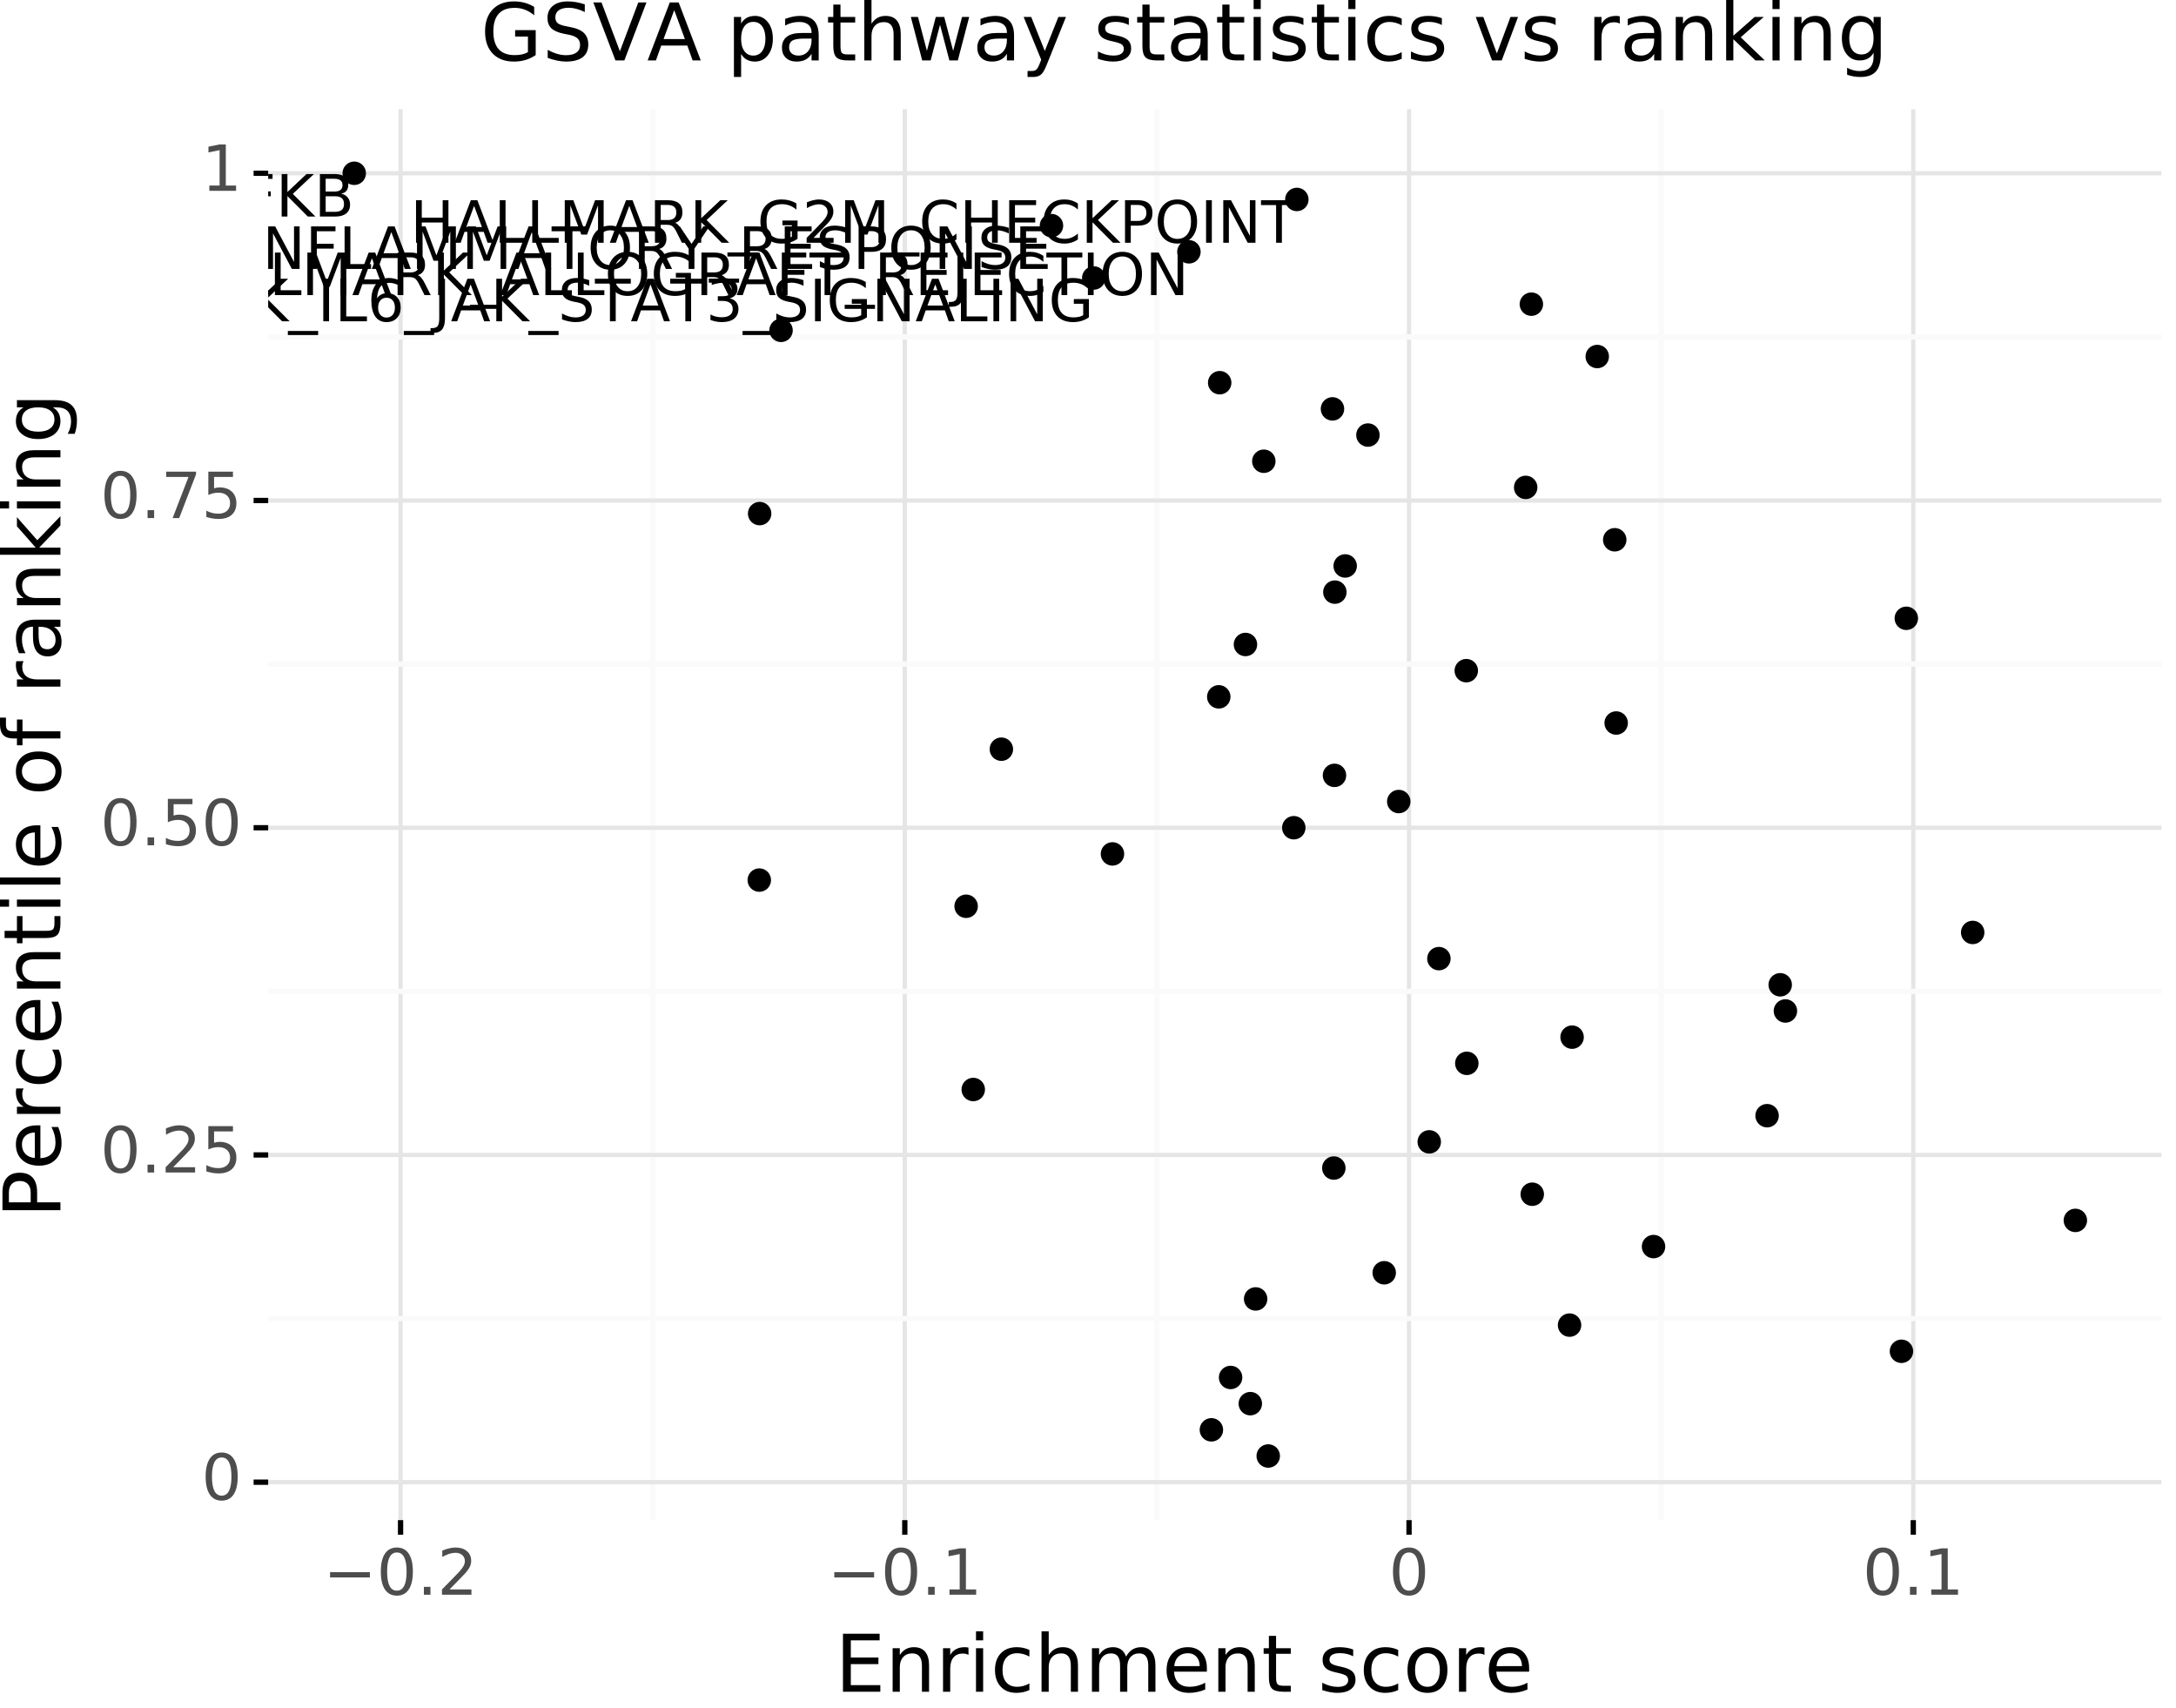 <?xml version="1.0" encoding="utf-8" standalone="no"?>
<!DOCTYPE svg PUBLIC "-//W3C//DTD SVG 1.1//EN"
  "http://www.w3.org/Graphics/SVG/1.1/DTD/svg11.dtd">
<!-- Created with matplotlib (https://matplotlib.org/) -->
<svg height="322.176pt" version="1.1" viewBox="0 0 410.456 322.176" width="410.456pt" xmlns="http://www.w3.org/2000/svg" xmlns:xlink="http://www.w3.org/1999/xlink">
 <rect x="0" y="0" width="410.456" height="322.176" fill="#808080" stroke="none"/>
 <defs>
  <style type="text/css">
*{stroke-linecap:butt;stroke-linejoin:round;}
  </style>
 </defs>
 <g id="figure_1">
  <g id="patch_1">
   <path d="M 0 322.176 
L 410.456 322.176 
L 410.456 0 
L 0 0 
z
" style="fill:#ffffff;stroke:#ffffff;stroke-linejoin:miter;"/>
  </g>
  <g id="axes_1">
   <g id="patch_2">
    <path d="M 50.586 286.695 
L 407.706 286.695 
L 407.706 20.583 
L 50.586 20.583 
z
" style="fill:none;"/>
   </g>
   <g id="matplotlib.axis_1">
    <g id="xtick_1">
     <g id="line2d_1">
      <path clip-path="url(#p0036f04b1e)" d="M 75.557 286.695 
L 75.557 20.583 
" style="fill:none;stroke:#e5e5e5;stroke-width:0.8;"/>
     </g>
     <g id="line2d_2">
      <path d="M 75.557 286.695 
" style="fill:none;stroke:#000000;stroke-width:1.5;"/>
      <defs>
       <path d="M 0 0 
L 0 2.75 
" id="ma5deb7434e" style="stroke:#000000;"/>
      </defs>
      <g>
       <use style="stroke:#000000;" x="75.557" xlink:href="#ma5deb7434e" y="286.695"/>
      </g>
     </g>
     <g id="text_1">
      <!-- −0.2 -->
      <defs>
       <path d="M 10.594 35.5 
L 73.188 35.5 
L 73.188 27.203 
L 10.594 27.203 
z
" id="DejaVuSans-8722"/>
       <path d="M 31.781 66.406 
Q 24.172 66.406 20.328 58.906 
Q 16.5 51.422 16.5 36.375 
Q 16.5 21.391 20.328 13.891 
Q 24.172 6.391 31.781 6.391 
Q 39.453 6.391 43.281 13.891 
Q 47.125 21.391 47.125 36.375 
Q 47.125 51.422 43.281 58.906 
Q 39.453 66.406 31.781 66.406 
z
M 31.781 74.219 
Q 44.047 74.219 50.516 64.516 
Q 56.984 54.828 56.984 36.375 
Q 56.984 17.969 50.516 8.266 
Q 44.047 -1.422 31.781 -1.422 
Q 19.531 -1.422 13.062 8.266 
Q 6.594 17.969 6.594 36.375 
Q 6.594 54.828 13.062 64.516 
Q 19.531 74.219 31.781 74.219 
z
" id="DejaVuSans-48"/>
       <path d="M 10.688 12.406 
L 21 12.406 
L 21 0 
L 10.688 0 
z
" id="DejaVuSans-46"/>
       <path d="M 19.188 8.297 
L 53.609 8.297 
L 53.609 0 
L 7.328 0 
L 7.328 8.297 
Q 12.938 14.109 22.625 23.891 
Q 32.328 33.688 34.812 36.531 
Q 39.547 41.844 41.422 45.531 
Q 43.312 49.219 43.312 52.781 
Q 43.312 58.594 39.234 62.25 
Q 35.156 65.922 28.609 65.922 
Q 23.969 65.922 18.812 64.312 
Q 13.672 62.703 7.812 59.422 
L 7.812 69.391 
Q 13.766 71.781 18.938 73 
Q 24.125 74.219 28.422 74.219 
Q 39.75 74.219 46.484 68.547 
Q 53.219 62.891 53.219 53.422 
Q 53.219 48.922 51.531 44.891 
Q 49.859 40.875 45.406 35.406 
Q 44.188 33.984 37.641 27.219 
Q 31.109 20.453 19.188 8.297 
z
" id="DejaVuSans-50"/>
      </defs>
      <g style="fill:#4d4d4d;" transform="translate(60.987 300.764)scale(0.12 -0.12)">
       <use xlink:href="#DejaVuSans-8722"/>
       <use x="83.789" xlink:href="#DejaVuSans-48"/>
       <use x="147.412" xlink:href="#DejaVuSans-46"/>
       <use x="179.199" xlink:href="#DejaVuSans-50"/>
      </g>
     </g>
    </g>
    <g id="xtick_2">
     <g id="line2d_3">
      <path clip-path="url(#p0036f04b1e)" d="M 170.671 286.695 
L 170.671 20.583 
" style="fill:none;stroke:#e5e5e5;stroke-width:0.8;"/>
     </g>
     <g id="line2d_4">
      <path d="M 170.671 286.695 
" style="fill:none;stroke:#000000;stroke-width:1.5;"/>
      <g>
       <use style="stroke:#000000;" x="170.671" xlink:href="#ma5deb7434e" y="286.695"/>
      </g>
     </g>
     <g id="text_2">
      <!-- −0.1 -->
      <defs>
       <path d="M 12.406 8.297 
L 28.516 8.297 
L 28.516 63.922 
L 10.984 60.406 
L 10.984 69.391 
L 28.422 72.906 
L 38.281 72.906 
L 38.281 8.297 
L 54.391 8.297 
L 54.391 0 
L 12.406 0 
z
" id="DejaVuSans-49"/>
      </defs>
      <g style="fill:#4d4d4d;" transform="translate(156.101 300.764)scale(0.12 -0.12)">
       <use xlink:href="#DejaVuSans-8722"/>
       <use x="83.789" xlink:href="#DejaVuSans-48"/>
       <use x="147.412" xlink:href="#DejaVuSans-46"/>
       <use x="179.199" xlink:href="#DejaVuSans-49"/>
      </g>
     </g>
    </g>
    <g id="xtick_3">
     <g id="line2d_5">
      <path clip-path="url(#p0036f04b1e)" d="M 265.785 286.695 
L 265.785 20.583 
" style="fill:none;stroke:#e5e5e5;stroke-width:0.8;"/>
     </g>
     <g id="line2d_6">
      <path d="M 265.785 286.695 
" style="fill:none;stroke:#000000;stroke-width:1.5;"/>
      <g>
       <use style="stroke:#000000;" x="265.785" xlink:href="#ma5deb7434e" y="286.695"/>
      </g>
     </g>
     <g id="text_3">
      <!-- 0 -->
      <g style="fill:#4d4d4d;" transform="translate(261.968 300.764)scale(0.12 -0.12)">
       <use xlink:href="#DejaVuSans-48"/>
      </g>
     </g>
    </g>
    <g id="xtick_4">
     <g id="line2d_7">
      <path clip-path="url(#p0036f04b1e)" d="M 360.899 286.695 
L 360.899 20.583 
" style="fill:none;stroke:#e5e5e5;stroke-width:0.8;"/>
     </g>
     <g id="line2d_8">
      <path d="M 360.899 286.695 
" style="fill:none;stroke:#000000;stroke-width:1.5;"/>
      <g>
       <use style="stroke:#000000;" x="360.899" xlink:href="#ma5deb7434e" y="286.695"/>
      </g>
     </g>
     <g id="text_4">
      <!-- 0.1 -->
      <g style="fill:#4d4d4d;" transform="translate(351.358 300.764)scale(0.12 -0.12)">
       <use xlink:href="#DejaVuSans-48"/>
       <use x="63.623" xlink:href="#DejaVuSans-46"/>
       <use x="95.41" xlink:href="#DejaVuSans-49"/>
      </g>
     </g>
    </g>
    <g id="xtick_5">
     <g id="line2d_9">
      <path clip-path="url(#p0036f04b1e)" d="M 123.114 286.695 
L 123.114 20.583 
" style="fill:none;stroke:#fafafa;"/>
     </g>
     <g id="line2d_10">
      <path d="M 123.114 286.695 
" style="fill:none;stroke:#000000;stroke-width:1.5;"/>
     </g>
    </g>
    <g id="xtick_6">
     <g id="line2d_11">
      <path clip-path="url(#p0036f04b1e)" d="M 218.228 286.695 
L 218.228 20.583 
" style="fill:none;stroke:#fafafa;"/>
     </g>
     <g id="line2d_12">
      <path d="M 218.228 286.695 
" style="fill:none;stroke:#000000;stroke-width:1.5;"/>
     </g>
    </g>
    <g id="xtick_7">
     <g id="line2d_13">
      <path clip-path="url(#p0036f04b1e)" d="M 313.342 286.695 
L 313.342 20.583 
" style="fill:none;stroke:#fafafa;"/>
     </g>
     <g id="line2d_14">
      <path d="M 313.342 286.695 
" style="fill:none;stroke:#000000;stroke-width:1.5;"/>
     </g>
    </g>
    <g id="text_5">
     <!-- Enrichment score -->
     <defs>
      <path d="M 9.812 72.906 
L 55.906 72.906 
L 55.906 64.594 
L 19.672 64.594 
L 19.672 43.016 
L 54.391 43.016 
L 54.391 34.719 
L 19.672 34.719 
L 19.672 8.297 
L 56.781 8.297 
L 56.781 0 
L 9.812 0 
z
" id="DejaVuSans-69"/>
      <path d="M 54.891 33.016 
L 54.891 0 
L 45.906 0 
L 45.906 32.719 
Q 45.906 40.484 42.875 44.328 
Q 39.844 48.188 33.797 48.188 
Q 26.516 48.188 22.312 43.547 
Q 18.109 38.922 18.109 30.906 
L 18.109 0 
L 9.078 0 
L 9.078 54.688 
L 18.109 54.688 
L 18.109 46.188 
Q 21.344 51.125 25.703 53.562 
Q 30.078 56 35.797 56 
Q 45.219 56 50.047 50.172 
Q 54.891 44.344 54.891 33.016 
z
" id="DejaVuSans-110"/>
      <path d="M 41.109 46.297 
Q 39.594 47.172 37.812 47.578 
Q 36.031 48 33.891 48 
Q 26.266 48 22.188 43.047 
Q 18.109 38.094 18.109 28.812 
L 18.109 0 
L 9.078 0 
L 9.078 54.688 
L 18.109 54.688 
L 18.109 46.188 
Q 20.953 51.172 25.484 53.578 
Q 30.031 56 36.531 56 
Q 37.453 56 38.578 55.875 
Q 39.703 55.766 41.062 55.516 
z
" id="DejaVuSans-114"/>
      <path d="M 9.422 54.688 
L 18.406 54.688 
L 18.406 0 
L 9.422 0 
z
M 9.422 75.984 
L 18.406 75.984 
L 18.406 64.594 
L 9.422 64.594 
z
" id="DejaVuSans-105"/>
      <path d="M 48.781 52.594 
L 48.781 44.188 
Q 44.969 46.297 41.141 47.344 
Q 37.312 48.391 33.406 48.391 
Q 24.656 48.391 19.812 42.844 
Q 14.984 37.312 14.984 27.297 
Q 14.984 17.281 19.812 11.734 
Q 24.656 6.203 33.406 6.203 
Q 37.312 6.203 41.141 7.25 
Q 44.969 8.297 48.781 10.406 
L 48.781 2.094 
Q 45.016 0.344 40.984 -0.531 
Q 36.969 -1.422 32.422 -1.422 
Q 20.062 -1.422 12.781 6.344 
Q 5.516 14.109 5.516 27.297 
Q 5.516 40.672 12.859 48.328 
Q 20.219 56 33.016 56 
Q 37.156 56 41.109 55.141 
Q 45.062 54.297 48.781 52.594 
z
" id="DejaVuSans-99"/>
      <path d="M 54.891 33.016 
L 54.891 0 
L 45.906 0 
L 45.906 32.719 
Q 45.906 40.484 42.875 44.328 
Q 39.844 48.188 33.797 48.188 
Q 26.516 48.188 22.312 43.547 
Q 18.109 38.922 18.109 30.906 
L 18.109 0 
L 9.078 0 
L 9.078 75.984 
L 18.109 75.984 
L 18.109 46.188 
Q 21.344 51.125 25.703 53.562 
Q 30.078 56 35.797 56 
Q 45.219 56 50.047 50.172 
Q 54.891 44.344 54.891 33.016 
z
" id="DejaVuSans-104"/>
      <path d="M 52 44.188 
Q 55.375 50.25 60.062 53.125 
Q 64.75 56 71.094 56 
Q 79.641 56 84.281 50.016 
Q 88.922 44.047 88.922 33.016 
L 88.922 0 
L 79.891 0 
L 79.891 32.719 
Q 79.891 40.578 77.094 44.375 
Q 74.312 48.188 68.609 48.188 
Q 61.625 48.188 57.562 43.547 
Q 53.516 38.922 53.516 30.906 
L 53.516 0 
L 44.484 0 
L 44.484 32.719 
Q 44.484 40.625 41.703 44.406 
Q 38.922 48.188 33.109 48.188 
Q 26.219 48.188 22.156 43.531 
Q 18.109 38.875 18.109 30.906 
L 18.109 0 
L 9.078 0 
L 9.078 54.688 
L 18.109 54.688 
L 18.109 46.188 
Q 21.188 51.219 25.484 53.609 
Q 29.781 56 35.688 56 
Q 41.656 56 45.828 52.969 
Q 50 49.953 52 44.188 
z
" id="DejaVuSans-109"/>
      <path d="M 56.203 29.594 
L 56.203 25.203 
L 14.891 25.203 
Q 15.484 15.922 20.484 11.062 
Q 25.484 6.203 34.422 6.203 
Q 39.594 6.203 44.453 7.469 
Q 49.312 8.734 54.109 11.281 
L 54.109 2.781 
Q 49.266 0.734 44.188 -0.344 
Q 39.109 -1.422 33.891 -1.422 
Q 20.797 -1.422 13.156 6.188 
Q 5.516 13.812 5.516 26.812 
Q 5.516 40.234 12.766 48.109 
Q 20.016 56 32.328 56 
Q 43.359 56 49.781 48.891 
Q 56.203 41.797 56.203 29.594 
z
M 47.219 32.234 
Q 47.125 39.594 43.094 43.984 
Q 39.062 48.391 32.422 48.391 
Q 24.906 48.391 20.391 44.141 
Q 15.875 39.891 15.188 32.172 
z
" id="DejaVuSans-101"/>
      <path d="M 18.312 70.219 
L 18.312 54.688 
L 36.812 54.688 
L 36.812 47.703 
L 18.312 47.703 
L 18.312 18.016 
Q 18.312 11.328 20.141 9.422 
Q 21.969 7.516 27.594 7.516 
L 36.812 7.516 
L 36.812 0 
L 27.594 0 
Q 17.188 0 13.234 3.875 
Q 9.281 7.766 9.281 18.016 
L 9.281 47.703 
L 2.688 47.703 
L 2.688 54.688 
L 9.281 54.688 
L 9.281 70.219 
z
" id="DejaVuSans-116"/>
      <path id="DejaVuSans-32"/>
      <path d="M 44.281 53.078 
L 44.281 44.578 
Q 40.484 46.531 36.375 47.5 
Q 32.281 48.484 27.875 48.484 
Q 21.188 48.484 17.844 46.438 
Q 14.5 44.391 14.5 40.281 
Q 14.5 37.156 16.891 35.375 
Q 19.281 33.594 26.516 31.984 
L 29.594 31.297 
Q 39.156 29.25 43.188 25.516 
Q 47.219 21.781 47.219 15.094 
Q 47.219 7.469 41.188 3.016 
Q 35.156 -1.422 24.609 -1.422 
Q 20.219 -1.422 15.453 -0.562 
Q 10.688 0.297 5.422 2 
L 5.422 11.281 
Q 10.406 8.688 15.234 7.391 
Q 20.062 6.109 24.812 6.109 
Q 31.156 6.109 34.562 8.281 
Q 37.984 10.453 37.984 14.406 
Q 37.984 18.062 35.516 20.016 
Q 33.062 21.969 24.703 23.781 
L 21.578 24.516 
Q 13.234 26.266 9.516 29.906 
Q 5.812 33.547 5.812 39.891 
Q 5.812 47.609 11.281 51.797 
Q 16.75 56 26.812 56 
Q 31.781 56 36.172 55.266 
Q 40.578 54.547 44.281 53.078 
z
" id="DejaVuSans-115"/>
      <path d="M 30.609 48.391 
Q 23.391 48.391 19.188 42.75 
Q 14.984 37.109 14.984 27.297 
Q 14.984 17.484 19.156 11.844 
Q 23.344 6.203 30.609 6.203 
Q 37.797 6.203 41.984 11.859 
Q 46.188 17.531 46.188 27.297 
Q 46.188 37.016 41.984 42.703 
Q 37.797 48.391 30.609 48.391 
z
M 30.609 56 
Q 42.328 56 49.016 48.375 
Q 55.719 40.766 55.719 27.297 
Q 55.719 13.875 49.016 6.219 
Q 42.328 -1.422 30.609 -1.422 
Q 18.844 -1.422 12.172 6.219 
Q 5.516 13.875 5.516 27.297 
Q 5.516 40.766 12.172 48.375 
Q 18.844 56 30.609 56 
z
" id="DejaVuSans-111"/>
     </defs>
     <g transform="translate(157.537 319.057)scale(0.15 -0.15)">
      <use xlink:href="#DejaVuSans-69"/>
      <use x="63.184" xlink:href="#DejaVuSans-110"/>
      <use x="126.562" xlink:href="#DejaVuSans-114"/>
      <use x="167.676" xlink:href="#DejaVuSans-105"/>
      <use x="195.459" xlink:href="#DejaVuSans-99"/>
      <use x="250.439" xlink:href="#DejaVuSans-104"/>
      <use x="313.818" xlink:href="#DejaVuSans-109"/>
      <use x="411.23" xlink:href="#DejaVuSans-101"/>
      <use x="472.754" xlink:href="#DejaVuSans-110"/>
      <use x="536.133" xlink:href="#DejaVuSans-116"/>
      <use x="575.342" xlink:href="#DejaVuSans-32"/>
      <use x="607.129" xlink:href="#DejaVuSans-115"/>
      <use x="659.229" xlink:href="#DejaVuSans-99"/>
      <use x="714.209" xlink:href="#DejaVuSans-111"/>
      <use x="775.391" xlink:href="#DejaVuSans-114"/>
      <use x="816.473" xlink:href="#DejaVuSans-101"/>
     </g>
    </g>
   </g>
   <g id="matplotlib.axis_2">
    <g id="ytick_1">
     <g id="line2d_15">
      <path clip-path="url(#p0036f04b1e)" d="M 50.586 279.537 
L 407.706 279.537 
" style="fill:none;stroke:#e5e5e5;stroke-width:0.8;"/>
     </g>
     <g id="line2d_16">
      <path d="M 50.586 279.537 
" style="fill:none;stroke:#000000;stroke-width:1.5;"/>
      <defs>
       <path d="M 0 0 
L -2.75 0 
" id="m4a36c51177" style="stroke:#000000;"/>
      </defs>
      <g>
       <use style="stroke:#000000;" x="50.586" xlink:href="#m4a36c51177" y="279.537"/>
      </g>
     </g>
     <g id="text_6">
      <!-- 0 -->
      <g style="fill:#4d4d4d;" transform="translate(38.001 282.848)scale(0.12 -0.12)">
       <use xlink:href="#DejaVuSans-48"/>
      </g>
     </g>
    </g>
    <g id="ytick_2">
     <g id="line2d_17">
      <path clip-path="url(#p0036f04b1e)" d="M 50.586 217.822 
L 407.706 217.822 
" style="fill:none;stroke:#e5e5e5;stroke-width:0.8;"/>
     </g>
     <g id="line2d_18">
      <path d="M 50.586 217.822 
" style="fill:none;stroke:#000000;stroke-width:1.5;"/>
      <g>
       <use style="stroke:#000000;" x="50.586" xlink:href="#m4a36c51177" y="217.822"/>
      </g>
     </g>
     <g id="text_7">
      <!-- 0.25 -->
      <defs>
       <path d="M 10.797 72.906 
L 49.516 72.906 
L 49.516 64.594 
L 19.828 64.594 
L 19.828 46.734 
Q 21.969 47.469 24.109 47.828 
Q 26.266 48.188 28.422 48.188 
Q 40.625 48.188 47.75 41.5 
Q 54.891 34.812 54.891 23.391 
Q 54.891 11.625 47.562 5.094 
Q 40.234 -1.422 26.906 -1.422 
Q 22.312 -1.422 17.547 -0.641 
Q 12.797 0.141 7.719 1.703 
L 7.719 11.625 
Q 12.109 9.234 16.797 8.062 
Q 21.484 6.891 26.703 6.891 
Q 35.156 6.891 40.078 11.328 
Q 45.016 15.766 45.016 23.391 
Q 45.016 31 40.078 35.438 
Q 35.156 39.891 26.703 39.891 
Q 22.75 39.891 18.812 39.016 
Q 14.891 38.141 10.797 36.281 
z
" id="DejaVuSans-53"/>
      </defs>
      <g style="fill:#4d4d4d;" transform="translate(18.917 221.133)scale(0.12 -0.12)">
       <use xlink:href="#DejaVuSans-48"/>
       <use x="63.623" xlink:href="#DejaVuSans-46"/>
       <use x="95.41" xlink:href="#DejaVuSans-50"/>
       <use x="159.033" xlink:href="#DejaVuSans-53"/>
      </g>
     </g>
    </g>
    <g id="ytick_3">
     <g id="line2d_19">
      <path clip-path="url(#p0036f04b1e)" d="M 50.586 156.108 
L 407.706 156.108 
" style="fill:none;stroke:#e5e5e5;stroke-width:0.8;"/>
     </g>
     <g id="line2d_20">
      <path d="M 50.586 156.108 
" style="fill:none;stroke:#000000;stroke-width:1.5;"/>
      <g>
       <use style="stroke:#000000;" x="50.586" xlink:href="#m4a36c51177" y="156.108"/>
      </g>
     </g>
     <g id="text_8">
      <!-- 0.50 -->
      <g style="fill:#4d4d4d;" transform="translate(18.917 159.419)scale(0.12 -0.12)">
       <use xlink:href="#DejaVuSans-48"/>
       <use x="63.623" xlink:href="#DejaVuSans-46"/>
       <use x="95.41" xlink:href="#DejaVuSans-53"/>
       <use x="159.033" xlink:href="#DejaVuSans-48"/>
      </g>
     </g>
    </g>
    <g id="ytick_4">
     <g id="line2d_21">
      <path clip-path="url(#p0036f04b1e)" d="M 50.586 94.394 
L 407.706 94.394 
" style="fill:none;stroke:#e5e5e5;stroke-width:0.8;"/>
     </g>
     <g id="line2d_22">
      <path d="M 50.586 94.394 
" style="fill:none;stroke:#000000;stroke-width:1.5;"/>
      <g>
       <use style="stroke:#000000;" x="50.586" xlink:href="#m4a36c51177" y="94.394"/>
      </g>
     </g>
     <g id="text_9">
      <!-- 0.75 -->
      <defs>
       <path d="M 8.203 72.906 
L 55.078 72.906 
L 55.078 68.703 
L 28.609 0 
L 18.312 0 
L 43.219 64.594 
L 8.203 64.594 
z
" id="DejaVuSans-55"/>
      </defs>
      <g style="fill:#4d4d4d;" transform="translate(18.917 97.705)scale(0.12 -0.12)">
       <use xlink:href="#DejaVuSans-48"/>
       <use x="63.623" xlink:href="#DejaVuSans-46"/>
       <use x="95.41" xlink:href="#DejaVuSans-55"/>
       <use x="159.033" xlink:href="#DejaVuSans-53"/>
      </g>
     </g>
    </g>
    <g id="ytick_5">
     <g id="line2d_23">
      <path clip-path="url(#p0036f04b1e)" d="M 50.586 32.679 
L 407.706 32.679 
" style="fill:none;stroke:#e5e5e5;stroke-width:0.8;"/>
     </g>
     <g id="line2d_24">
      <path d="M 50.586 32.679 
" style="fill:none;stroke:#000000;stroke-width:1.5;"/>
      <g>
       <use style="stroke:#000000;" x="50.586" xlink:href="#m4a36c51177" y="32.679"/>
      </g>
     </g>
     <g id="text_10">
      <!-- 1 -->
      <g style="fill:#4d4d4d;" transform="translate(38.001 35.991)scale(0.12 -0.12)">
       <use xlink:href="#DejaVuSans-49"/>
      </g>
     </g>
    </g>
    <g id="ytick_6">
     <g id="line2d_25">
      <path clip-path="url(#p0036f04b1e)" d="M 50.586 248.679 
L 407.706 248.679 
" style="fill:none;stroke:#fafafa;"/>
     </g>
     <g id="line2d_26">
      <path d="M 50.586 248.679 
" style="fill:none;stroke:#000000;stroke-width:1.5;"/>
     </g>
    </g>
    <g id="ytick_7">
     <g id="line2d_27">
      <path clip-path="url(#p0036f04b1e)" d="M 50.586 186.965 
L 407.706 186.965 
" style="fill:none;stroke:#fafafa;"/>
     </g>
     <g id="line2d_28">
      <path d="M 50.586 186.965 
" style="fill:none;stroke:#000000;stroke-width:1.5;"/>
     </g>
    </g>
    <g id="ytick_8">
     <g id="line2d_29">
      <path clip-path="url(#p0036f04b1e)" d="M 50.586 125.251 
L 407.706 125.251 
" style="fill:none;stroke:#fafafa;"/>
     </g>
     <g id="line2d_30">
      <path d="M 50.586 125.251 
" style="fill:none;stroke:#000000;stroke-width:1.5;"/>
     </g>
    </g>
    <g id="ytick_9">
     <g id="line2d_31">
      <path clip-path="url(#p0036f04b1e)" d="M 50.586 63.537 
L 407.706 63.537 
" style="fill:none;stroke:#fafafa;"/>
     </g>
     <g id="line2d_32">
      <path d="M 50.586 63.537 
" style="fill:none;stroke:#000000;stroke-width:1.5;"/>
     </g>
    </g>
    <g id="text_11">
     <!-- Percentile of ranking -->
     <defs>
      <path d="M 19.672 64.797 
L 19.672 37.406 
L 32.078 37.406 
Q 38.969 37.406 42.719 40.969 
Q 46.484 44.531 46.484 51.125 
Q 46.484 57.672 42.719 61.234 
Q 38.969 64.797 32.078 64.797 
z
M 9.812 72.906 
L 32.078 72.906 
Q 44.344 72.906 50.609 67.359 
Q 56.891 61.812 56.891 51.125 
Q 56.891 40.328 50.609 34.812 
Q 44.344 29.297 32.078 29.297 
L 19.672 29.297 
L 19.672 0 
L 9.812 0 
z
" id="DejaVuSans-80"/>
      <path d="M 9.422 75.984 
L 18.406 75.984 
L 18.406 0 
L 9.422 0 
z
" id="DejaVuSans-108"/>
      <path d="M 37.109 75.984 
L 37.109 68.5 
L 28.516 68.5 
Q 23.688 68.5 21.797 66.547 
Q 19.922 64.594 19.922 59.516 
L 19.922 54.688 
L 34.719 54.688 
L 34.719 47.703 
L 19.922 47.703 
L 19.922 0 
L 10.891 0 
L 10.891 47.703 
L 2.297 47.703 
L 2.297 54.688 
L 10.891 54.688 
L 10.891 58.5 
Q 10.891 67.625 15.141 71.797 
Q 19.391 75.984 28.609 75.984 
z
" id="DejaVuSans-102"/>
      <path d="M 34.281 27.484 
Q 23.391 27.484 19.188 25 
Q 14.984 22.516 14.984 16.5 
Q 14.984 11.719 18.141 8.906 
Q 21.297 6.109 26.703 6.109 
Q 34.188 6.109 38.703 11.406 
Q 43.219 16.703 43.219 25.484 
L 43.219 27.484 
z
M 52.203 31.203 
L 52.203 0 
L 43.219 0 
L 43.219 8.297 
Q 40.141 3.328 35.547 0.953 
Q 30.953 -1.422 24.312 -1.422 
Q 15.922 -1.422 10.953 3.297 
Q 6 8.016 6 15.922 
Q 6 25.141 12.172 29.828 
Q 18.359 34.516 30.609 34.516 
L 43.219 34.516 
L 43.219 35.406 
Q 43.219 41.609 39.141 45 
Q 35.062 48.391 27.688 48.391 
Q 23 48.391 18.547 47.266 
Q 14.109 46.141 10.016 43.891 
L 10.016 52.203 
Q 14.938 54.109 19.578 55.047 
Q 24.219 56 28.609 56 
Q 40.484 56 46.344 49.844 
Q 52.203 43.703 52.203 31.203 
z
" id="DejaVuSans-97"/>
      <path d="M 9.078 75.984 
L 18.109 75.984 
L 18.109 31.109 
L 44.922 54.688 
L 56.391 54.688 
L 27.391 29.109 
L 57.625 0 
L 45.906 0 
L 18.109 26.703 
L 18.109 0 
L 9.078 0 
z
" id="DejaVuSans-107"/>
      <path d="M 45.406 27.984 
Q 45.406 37.75 41.375 43.109 
Q 37.359 48.484 30.078 48.484 
Q 22.859 48.484 18.828 43.109 
Q 14.797 37.75 14.797 27.984 
Q 14.797 18.266 18.828 12.891 
Q 22.859 7.516 30.078 7.516 
Q 37.359 7.516 41.375 12.891 
Q 45.406 18.266 45.406 27.984 
z
M 54.391 6.781 
Q 54.391 -7.172 48.188 -13.984 
Q 42 -20.797 29.203 -20.797 
Q 24.469 -20.797 20.266 -20.094 
Q 16.062 -19.391 12.109 -17.922 
L 12.109 -9.188 
Q 16.062 -11.328 19.922 -12.344 
Q 23.781 -13.375 27.781 -13.375 
Q 36.625 -13.375 41.016 -8.766 
Q 45.406 -4.156 45.406 5.172 
L 45.406 9.625 
Q 42.625 4.781 38.281 2.391 
Q 33.938 0 27.875 0 
Q 17.828 0 11.672 7.656 
Q 5.516 15.328 5.516 27.984 
Q 5.516 40.672 11.672 48.328 
Q 17.828 56 27.875 56 
Q 33.938 56 38.281 53.609 
Q 42.625 51.219 45.406 46.391 
L 45.406 54.688 
L 54.391 54.688 
z
" id="DejaVuSans-103"/>
     </defs>
     <g transform="translate(11.398 229.71)rotate(-90)scale(0.15 -0.15)">
      <use xlink:href="#DejaVuSans-80"/>
      <use x="60.256" xlink:href="#DejaVuSans-101"/>
      <use x="121.779" xlink:href="#DejaVuSans-114"/>
      <use x="162.861" xlink:href="#DejaVuSans-99"/>
      <use x="217.842" xlink:href="#DejaVuSans-101"/>
      <use x="279.365" xlink:href="#DejaVuSans-110"/>
      <use x="342.744" xlink:href="#DejaVuSans-116"/>
      <use x="381.953" xlink:href="#DejaVuSans-105"/>
      <use x="409.736" xlink:href="#DejaVuSans-108"/>
      <use x="437.52" xlink:href="#DejaVuSans-101"/>
      <use x="499.043" xlink:href="#DejaVuSans-32"/>
      <use x="530.83" xlink:href="#DejaVuSans-111"/>
      <use x="592.012" xlink:href="#DejaVuSans-102"/>
      <use x="627.217" xlink:href="#DejaVuSans-32"/>
      <use x="659.004" xlink:href="#DejaVuSans-114"/>
      <use x="700.117" xlink:href="#DejaVuSans-97"/>
      <use x="761.396" xlink:href="#DejaVuSans-110"/>
      <use x="824.775" xlink:href="#DejaVuSans-107"/>
      <use x="882.686" xlink:href="#DejaVuSans-105"/>
      <use x="910.469" xlink:href="#DejaVuSans-110"/>
      <use x="973.848" xlink:href="#DejaVuSans-103"/>
     </g>
    </g>
   </g>
   <g id="PathCollection_1">
    <path clip-path="url(#p0036f04b1e)" d="M 66.819 34.452 
C 67.289 34.452 67.74 34.265 68.072 33.933 
C 68.404 33.6 68.591 33.149 68.591 32.679 
C 68.591 32.209 68.404 31.758 68.072 31.426 
C 67.74 31.094 67.289 30.907 66.819 30.907 
C 66.349 30.907 65.898 31.094 65.565 31.426 
C 65.233 31.758 65.046 32.209 65.046 32.679 
C 65.046 33.149 65.233 33.6 65.565 33.933 
C 65.898 34.265 66.349 34.452 66.819 34.452 
z
" style="stroke:#000000;stroke-width:0.886;"/>
    <path clip-path="url(#p0036f04b1e)" d="M 391.473 231.938 
C 391.943 231.938 392.394 231.751 392.727 231.418 
C 393.059 231.086 393.246 230.635 393.246 230.165 
C 393.246 229.695 393.059 229.244 392.727 228.912 
C 392.394 228.579 391.943 228.393 391.473 228.393 
C 391.003 228.393 390.552 228.579 390.22 228.912 
C 389.888 229.244 389.701 229.695 389.701 230.165 
C 389.701 230.635 389.888 231.086 390.22 231.418 
C 390.552 231.751 391.003 231.938 391.473 231.938 
z
" style="stroke:#000000;stroke-width:0.886;"/>
    <path clip-path="url(#p0036f04b1e)" d="M 143.224 167.755 
C 143.694 167.755 144.145 167.568 144.477 167.236 
C 144.809 166.903 144.996 166.452 144.996 165.982 
C 144.996 165.512 144.809 165.061 144.477 164.729 
C 144.145 164.397 143.694 164.21 143.224 164.21 
C 142.754 164.21 142.303 164.397 141.97 164.729 
C 141.638 165.061 141.451 165.512 141.451 165.982 
C 141.451 166.452 141.638 166.903 141.97 167.236 
C 142.303 167.568 142.754 167.755 143.224 167.755 
z
" style="stroke:#000000;stroke-width:0.886;"/>
    <path clip-path="url(#p0036f04b1e)" d="M 143.291 98.635 
C 143.761 98.635 144.211 98.448 144.544 98.116 
C 144.876 97.783 145.063 97.332 145.063 96.862 
C 145.063 96.392 144.876 95.941 144.544 95.609 
C 144.211 95.277 143.761 95.09 143.291 95.09 
C 142.82 95.09 142.37 95.277 142.037 95.609 
C 141.705 95.941 141.518 96.392 141.518 96.862 
C 141.518 97.332 141.705 97.783 142.037 98.116 
C 142.37 98.448 142.82 98.635 143.291 98.635 
z
" style="stroke:#000000;stroke-width:0.886;"/>
    <path clip-path="url(#p0036f04b1e)" d="M 147.328 64.075 
C 147.798 64.075 148.248 63.888 148.581 63.556 
C 148.913 63.223 149.1 62.772 149.1 62.302 
C 149.1 61.832 148.913 61.381 148.581 61.049 
C 148.248 60.717 147.798 60.53 147.328 60.53 
C 146.857 60.53 146.407 60.717 146.074 61.049 
C 145.742 61.381 145.555 61.832 145.555 62.302 
C 145.555 62.772 145.742 63.223 146.074 63.556 
C 146.407 63.888 146.857 64.075 147.328 64.075 
z
" style="stroke:#000000;stroke-width:0.886;"/>
    <path clip-path="url(#p0036f04b1e)" d="M 372.105 177.629 
C 372.575 177.629 373.026 177.442 373.359 177.11 
C 373.691 176.777 373.878 176.327 373.878 175.857 
C 373.878 175.386 373.691 174.936 373.359 174.603 
C 373.026 174.271 372.575 174.084 372.105 174.084 
C 371.635 174.084 371.184 174.271 370.852 174.603 
C 370.519 174.936 370.333 175.386 370.333 175.857 
C 370.333 176.327 370.519 176.777 370.852 177.11 
C 371.184 177.442 371.635 177.629 372.105 177.629 
z
" style="stroke:#000000;stroke-width:0.886;"/>
    <path clip-path="url(#p0036f04b1e)" d="M 359.587 118.383 
C 360.057 118.383 360.508 118.197 360.841 117.864 
C 361.173 117.532 361.36 117.081 361.36 116.611 
C 361.36 116.141 361.173 115.69 360.841 115.357 
C 360.508 115.025 360.057 114.838 359.587 114.838 
C 359.117 114.838 358.666 115.025 358.334 115.357 
C 358.002 115.69 357.815 116.141 357.815 116.611 
C 357.815 117.081 358.002 117.532 358.334 117.864 
C 358.666 118.197 359.117 118.383 359.587 118.383 
z
" style="stroke:#000000;stroke-width:0.886;"/>
    <path clip-path="url(#p0036f04b1e)" d="M 358.668 256.623 
C 359.138 256.623 359.589 256.437 359.922 256.104 
C 360.254 255.772 360.441 255.321 360.441 254.851 
C 360.441 254.381 360.254 253.93 359.922 253.597 
C 359.589 253.265 359.138 253.078 358.668 253.078 
C 358.198 253.078 357.747 253.265 357.415 253.597 
C 357.083 253.93 356.896 254.381 356.896 254.851 
C 356.896 255.321 357.083 255.772 357.415 256.104 
C 357.747 256.437 358.198 256.623 358.668 256.623 
z
" style="stroke:#000000;stroke-width:0.886;"/>
    <path clip-path="url(#p0036f04b1e)" d="M 182.239 172.692 
C 182.709 172.692 183.16 172.505 183.492 172.173 
C 183.824 171.84 184.011 171.389 184.011 170.919 
C 184.011 170.449 183.824 169.998 183.492 169.666 
C 183.16 169.334 182.709 169.147 182.239 169.147 
C 181.769 169.147 181.318 169.334 180.985 169.666 
C 180.653 169.998 180.466 170.449 180.466 170.919 
C 180.466 171.389 180.653 171.84 180.985 172.173 
C 181.318 172.505 181.769 172.692 182.239 172.692 
z
" style="stroke:#000000;stroke-width:0.886;"/>
    <path clip-path="url(#p0036f04b1e)" d="M 183.584 207.252 
C 184.054 207.252 184.505 207.065 184.837 206.733 
C 185.17 206.4 185.356 205.949 185.356 205.479 
C 185.356 205.009 185.17 204.558 184.837 204.226 
C 184.505 203.894 184.054 203.707 183.584 203.707 
C 183.114 203.707 182.663 203.894 182.331 204.226 
C 181.998 204.558 181.811 205.009 181.811 205.479 
C 181.811 205.949 181.998 206.4 182.331 206.733 
C 182.663 207.065 183.114 207.252 183.584 207.252 
z
" style="stroke:#000000;stroke-width:0.886;"/>
    <path clip-path="url(#p0036f04b1e)" d="M 188.887 143.069 
C 189.357 143.069 189.808 142.882 190.14 142.55 
C 190.472 142.217 190.659 141.767 190.659 141.297 
C 190.659 140.826 190.472 140.376 190.14 140.043 
C 189.808 139.711 189.357 139.524 188.887 139.524 
C 188.417 139.524 187.966 139.711 187.633 140.043 
C 187.301 140.376 187.114 140.826 187.114 141.297 
C 187.114 141.767 187.301 142.217 187.633 142.55 
C 187.966 142.882 188.417 143.069 188.887 143.069 
z
" style="stroke:#000000;stroke-width:0.886;"/>
    <path clip-path="url(#p0036f04b1e)" d="M 336.781 192.44 
C 337.251 192.44 337.702 192.254 338.034 191.921 
C 338.367 191.589 338.553 191.138 338.553 190.668 
C 338.553 190.198 338.367 189.747 338.034 189.415 
C 337.702 189.082 337.251 188.895 336.781 188.895 
C 336.311 188.895 335.86 189.082 335.528 189.415 
C 335.195 189.747 335.008 190.198 335.008 190.668 
C 335.008 191.138 335.195 191.589 335.528 191.921 
C 335.86 192.254 336.311 192.44 336.781 192.44 
z
" style="stroke:#000000;stroke-width:0.886;"/>
    <path clip-path="url(#p0036f04b1e)" d="M 335.799 187.503 
C 336.269 187.503 336.72 187.317 337.052 186.984 
C 337.385 186.652 337.571 186.201 337.571 185.731 
C 337.571 185.261 337.385 184.81 337.052 184.477 
C 336.72 184.145 336.269 183.958 335.799 183.958 
C 335.329 183.958 334.878 184.145 334.545 184.477 
C 334.213 184.81 334.026 185.261 334.026 185.731 
C 334.026 186.201 334.213 186.652 334.545 186.984 
C 334.878 187.317 335.329 187.503 335.799 187.503 
z
" style="stroke:#000000;stroke-width:0.886;"/>
    <path clip-path="url(#p0036f04b1e)" d="M 333.323 212.189 
C 333.793 212.189 334.244 212.002 334.577 211.67 
C 334.909 211.337 335.096 210.887 335.096 210.417 
C 335.096 209.946 334.909 209.496 334.577 209.163 
C 334.244 208.831 333.793 208.644 333.323 208.644 
C 332.853 208.644 332.402 208.831 332.07 209.163 
C 331.738 209.496 331.551 209.946 331.551 210.417 
C 331.551 210.887 331.738 211.337 332.07 211.67 
C 332.402 212.002 332.853 212.189 333.323 212.189 
z
" style="stroke:#000000;stroke-width:0.886;"/>
    <path clip-path="url(#p0036f04b1e)" d="M 198.338 44.326 
C 198.808 44.326 199.259 44.139 199.591 43.807 
C 199.924 43.475 200.11 43.024 200.11 42.554 
C 200.11 42.084 199.924 41.633 199.591 41.3 
C 199.259 40.968 198.808 40.781 198.338 40.781 
C 197.868 40.781 197.417 40.968 197.085 41.3 
C 196.752 41.633 196.565 42.084 196.565 42.554 
C 196.565 43.024 196.752 43.475 197.085 43.807 
C 197.417 44.139 197.868 44.326 198.338 44.326 
z
" style="stroke:#000000;stroke-width:0.886;"/>
    <path clip-path="url(#p0036f04b1e)" d="M 206.312 54.2 
C 206.782 54.2 207.233 54.014 207.565 53.681 
C 207.898 53.349 208.084 52.898 208.084 52.428 
C 208.084 51.958 207.898 51.507 207.565 51.175 
C 207.233 50.842 206.782 50.655 206.312 50.655 
C 205.842 50.655 205.391 50.842 205.059 51.175 
C 204.726 51.507 204.54 51.958 204.54 52.428 
C 204.54 52.898 204.726 53.349 205.059 53.681 
C 205.391 54.014 205.842 54.2 206.312 54.2 
z
" style="stroke:#000000;stroke-width:0.886;"/>
    <path clip-path="url(#p0036f04b1e)" d="M 209.844 162.818 
C 210.314 162.818 210.765 162.631 211.098 162.298 
C 211.43 161.966 211.617 161.515 211.617 161.045 
C 211.617 160.575 211.43 160.124 211.098 159.792 
C 210.765 159.459 210.314 159.273 209.844 159.273 
C 209.374 159.273 208.923 159.459 208.591 159.792 
C 208.259 160.124 208.072 160.575 208.072 161.045 
C 208.072 161.515 208.259 161.966 208.591 162.298 
C 208.923 162.631 209.374 162.818 209.844 162.818 
z
" style="stroke:#000000;stroke-width:0.886;"/>
    <path clip-path="url(#p0036f04b1e)" d="M 311.904 236.875 
C 312.374 236.875 312.825 236.688 313.157 236.356 
C 313.49 236.023 313.676 235.572 313.676 235.102 
C 313.676 234.632 313.49 234.181 313.157 233.849 
C 312.825 233.517 312.374 233.33 311.904 233.33 
C 311.434 233.33 310.983 233.517 310.651 233.849 
C 310.318 234.181 310.131 234.632 310.131 235.102 
C 310.131 235.572 310.318 236.023 310.651 236.356 
C 310.983 236.688 311.434 236.875 311.904 236.875 
z
" style="stroke:#000000;stroke-width:0.886;"/>
    <path clip-path="url(#p0036f04b1e)" d="M 224.265 49.263 
C 224.735 49.263 225.186 49.077 225.519 48.744 
C 225.851 48.412 226.038 47.961 226.038 47.491 
C 226.038 47.021 225.851 46.57 225.519 46.237 
C 225.186 45.905 224.735 45.718 224.265 45.718 
C 223.795 45.718 223.344 45.905 223.012 46.237 
C 222.68 46.57 222.493 47.021 222.493 47.491 
C 222.493 47.961 222.68 48.412 223.012 48.744 
C 223.344 49.077 223.795 49.263 224.265 49.263 
z
" style="stroke:#000000;stroke-width:0.886;"/>
    <path clip-path="url(#p0036f04b1e)" d="M 304.856 138.132 
C 305.326 138.132 305.777 137.945 306.109 137.613 
C 306.442 137.28 306.628 136.829 306.628 136.359 
C 306.628 135.889 306.442 135.438 306.109 135.106 
C 305.777 134.774 305.326 134.587 304.856 134.587 
C 304.386 134.587 303.935 134.774 303.603 135.106 
C 303.27 135.438 303.083 135.889 303.083 136.359 
C 303.083 136.829 303.27 137.28 303.603 137.613 
C 303.935 137.945 304.386 138.132 304.856 138.132 
z
" style="stroke:#000000;stroke-width:0.886;"/>
    <path clip-path="url(#p0036f04b1e)" d="M 304.585 103.572 
C 305.055 103.572 305.506 103.385 305.838 103.053 
C 306.17 102.72 306.357 102.269 306.357 101.799 
C 306.357 101.329 306.17 100.878 305.838 100.546 
C 305.506 100.214 305.055 100.027 304.585 100.027 
C 304.115 100.027 303.664 100.214 303.331 100.546 
C 302.999 100.878 302.812 101.329 302.812 101.799 
C 302.812 102.269 302.999 102.72 303.331 103.053 
C 303.664 103.385 304.115 103.572 304.585 103.572 
z
" style="stroke:#000000;stroke-width:0.886;"/>
    <path clip-path="url(#p0036f04b1e)" d="M 228.503 271.435 
C 228.973 271.435 229.423 271.248 229.756 270.916 
C 230.088 270.583 230.275 270.132 230.275 269.662 
C 230.275 269.192 230.088 268.741 229.756 268.409 
C 229.423 268.077 228.973 267.89 228.503 267.89 
C 228.032 267.89 227.582 268.077 227.249 268.409 
C 226.917 268.741 226.73 269.192 226.73 269.662 
C 226.73 270.132 226.917 270.583 227.249 270.916 
C 227.582 271.248 228.032 271.435 228.503 271.435 
z
" style="stroke:#000000;stroke-width:0.886;"/>
    <path clip-path="url(#p0036f04b1e)" d="M 229.893 133.195 
C 230.363 133.195 230.814 133.008 231.146 132.676 
C 231.479 132.343 231.665 131.892 231.665 131.422 
C 231.665 130.952 231.479 130.501 231.146 130.169 
C 230.814 129.837 230.363 129.65 229.893 129.65 
C 229.423 129.65 228.972 129.837 228.64 130.169 
C 228.307 130.501 228.12 130.952 228.12 131.422 
C 228.12 131.892 228.307 132.343 228.64 132.676 
C 228.972 133.008 229.423 133.195 229.893 133.195 
z
" style="stroke:#000000;stroke-width:0.886;"/>
    <path clip-path="url(#p0036f04b1e)" d="M 230.068 73.949 
C 230.538 73.949 230.989 73.762 231.321 73.43 
C 231.653 73.097 231.84 72.647 231.84 72.177 
C 231.84 71.706 231.653 71.256 231.321 70.923 
C 230.989 70.591 230.538 70.404 230.068 70.404 
C 229.598 70.404 229.147 70.591 228.814 70.923 
C 228.482 71.256 228.295 71.706 228.295 72.177 
C 228.295 72.647 228.482 73.097 228.814 73.43 
C 229.147 73.762 229.598 73.949 230.068 73.949 
z
" style="stroke:#000000;stroke-width:0.886;"/>
    <path clip-path="url(#p0036f04b1e)" d="M 301.286 69.012 
C 301.756 69.012 302.207 68.825 302.54 68.493 
C 302.872 68.16 303.059 67.709 303.059 67.239 
C 303.059 66.769 302.872 66.318 302.54 65.986 
C 302.207 65.654 301.756 65.467 301.286 65.467 
C 300.816 65.467 300.365 65.654 300.033 65.986 
C 299.701 66.318 299.514 66.769 299.514 67.239 
C 299.514 67.709 299.701 68.16 300.033 68.493 
C 300.365 68.825 300.816 69.012 301.286 69.012 
z
" style="stroke:#000000;stroke-width:0.886;"/>
    <path clip-path="url(#p0036f04b1e)" d="M 232.125 261.56 
C 232.595 261.56 233.046 261.374 233.378 261.041 
C 233.711 260.709 233.898 260.258 233.898 259.788 
C 233.898 259.318 233.711 258.867 233.378 258.535 
C 233.046 258.202 232.595 258.015 232.125 258.015 
C 231.655 258.015 231.204 258.202 230.872 258.535 
C 230.539 258.867 230.353 259.318 230.353 259.788 
C 230.353 260.258 230.539 260.709 230.872 261.041 
C 231.204 261.374 231.655 261.56 232.125 261.56 
z
" style="stroke:#000000;stroke-width:0.886;"/>
    <path clip-path="url(#p0036f04b1e)" d="M 234.93 123.32 
C 235.4 123.32 235.851 123.134 236.183 122.801 
C 236.516 122.469 236.702 122.018 236.702 121.548 
C 236.702 121.078 236.516 120.627 236.183 120.295 
C 235.851 119.962 235.4 119.775 234.93 119.775 
C 234.46 119.775 234.009 119.962 233.677 120.295 
C 233.344 120.627 233.157 121.078 233.157 121.548 
C 233.157 122.018 233.344 122.469 233.677 122.801 
C 234.009 123.134 234.46 123.32 234.93 123.32 
z
" style="stroke:#000000;stroke-width:0.886;"/>
    <path clip-path="url(#p0036f04b1e)" d="M 296.54 197.378 
C 297.01 197.378 297.461 197.191 297.793 196.858 
C 298.126 196.526 298.313 196.075 298.313 195.605 
C 298.313 195.135 298.126 194.684 297.793 194.352 
C 297.461 194.019 297.01 193.833 296.54 193.833 
C 296.07 193.833 295.619 194.019 295.287 194.352 
C 294.954 194.684 294.768 195.135 294.768 195.605 
C 294.768 196.075 294.954 196.526 295.287 196.858 
C 295.619 197.191 296.07 197.378 296.54 197.378 
z
" style="stroke:#000000;stroke-width:0.886;"/>
    <path clip-path="url(#p0036f04b1e)" d="M 296.061 251.686 
C 296.531 251.686 296.982 251.499 297.314 251.167 
C 297.647 250.835 297.833 250.384 297.833 249.914 
C 297.833 249.444 297.647 248.993 297.314 248.66 
C 296.982 248.328 296.531 248.141 296.061 248.141 
C 295.591 248.141 295.14 248.328 294.808 248.66 
C 294.475 248.993 294.288 249.444 294.288 249.914 
C 294.288 250.384 294.475 250.835 294.808 251.167 
C 295.14 251.499 295.591 251.686 296.061 251.686 
z
" style="stroke:#000000;stroke-width:0.886;"/>
    <path clip-path="url(#p0036f04b1e)" d="M 235.843 266.498 
C 236.314 266.498 236.764 266.311 237.097 265.978 
C 237.429 265.646 237.616 265.195 237.616 264.725 
C 237.616 264.255 237.429 263.804 237.097 263.472 
C 236.764 263.139 236.314 262.953 235.843 262.953 
C 235.373 262.953 234.923 263.139 234.59 263.472 
C 234.258 263.804 234.071 264.255 234.071 264.725 
C 234.071 265.195 234.258 265.646 234.59 265.978 
C 234.923 266.311 235.373 266.498 235.843 266.498 
z
" style="stroke:#000000;stroke-width:0.886;"/>
    <path clip-path="url(#p0036f04b1e)" d="M 236.849 246.749 
C 237.319 246.749 237.77 246.562 238.103 246.23 
C 238.435 245.897 238.622 245.447 238.622 244.977 
C 238.622 244.506 238.435 244.056 238.103 243.723 
C 237.77 243.391 237.319 243.204 236.849 243.204 
C 236.379 243.204 235.928 243.391 235.596 243.723 
C 235.264 244.056 235.077 244.506 235.077 244.977 
C 235.077 245.447 235.264 245.897 235.596 246.23 
C 235.928 246.562 236.379 246.749 236.849 246.749 
z
" style="stroke:#000000;stroke-width:0.886;"/>
    <path clip-path="url(#p0036f04b1e)" d="M 238.393 88.76 
C 238.863 88.76 239.314 88.574 239.646 88.241 
C 239.979 87.909 240.165 87.458 240.165 86.988 
C 240.165 86.518 239.979 86.067 239.646 85.735 
C 239.314 85.402 238.863 85.215 238.393 85.215 
C 237.923 85.215 237.472 85.402 237.14 85.735 
C 236.807 86.067 236.62 86.518 236.62 86.988 
C 236.62 87.458 236.807 87.909 237.14 88.241 
C 237.472 88.574 237.923 88.76 238.393 88.76 
z
" style="stroke:#000000;stroke-width:0.886;"/>
    <path clip-path="url(#p0036f04b1e)" d="M 239.226 276.372 
C 239.696 276.372 240.146 276.185 240.479 275.853 
C 240.811 275.52 240.998 275.069 240.998 274.599 
C 240.998 274.129 240.811 273.678 240.479 273.346 
C 240.146 273.014 239.696 272.827 239.226 272.827 
C 238.756 272.827 238.305 273.014 237.972 273.346 
C 237.64 273.678 237.453 274.129 237.453 274.599 
C 237.453 275.069 237.64 275.52 237.972 275.853 
C 238.305 276.185 238.756 276.372 239.226 276.372 
z
" style="stroke:#000000;stroke-width:0.886;"/>
    <path clip-path="url(#p0036f04b1e)" d="M 289.028 227 
C 289.498 227 289.949 226.814 290.281 226.481 
C 290.613 226.149 290.8 225.698 290.8 225.228 
C 290.8 224.758 290.613 224.307 290.281 223.975 
C 289.949 223.642 289.498 223.455 289.028 223.455 
C 288.558 223.455 288.107 223.642 287.774 223.975 
C 287.442 224.307 287.255 224.758 287.255 225.228 
C 287.255 225.698 287.442 226.149 287.774 226.481 
C 288.107 226.814 288.558 227 289.028 227 
z
" style="stroke:#000000;stroke-width:0.886;"/>
    <path clip-path="url(#p0036f04b1e)" d="M 288.86 59.138 
C 289.33 59.138 289.78 58.951 290.113 58.618 
C 290.445 58.286 290.632 57.835 290.632 57.365 
C 290.632 56.895 290.445 56.444 290.113 56.112 
C 289.78 55.779 289.33 55.593 288.86 55.593 
C 288.389 55.593 287.939 55.779 287.606 56.112 
C 287.274 56.444 287.087 56.895 287.087 57.365 
C 287.087 57.835 287.274 58.286 287.606 58.618 
C 287.939 58.951 288.389 59.138 288.86 59.138 
z
" style="stroke:#000000;stroke-width:0.886;"/>
    <path clip-path="url(#p0036f04b1e)" d="M 287.787 93.698 
C 288.257 93.698 288.708 93.511 289.04 93.178 
C 289.372 92.846 289.559 92.395 289.559 91.925 
C 289.559 91.455 289.372 91.004 289.04 90.672 
C 288.708 90.339 288.257 90.153 287.787 90.153 
C 287.317 90.153 286.866 90.339 286.533 90.672 
C 286.201 91.004 286.014 91.455 286.014 91.925 
C 286.014 92.395 286.201 92.846 286.533 93.178 
C 286.866 93.511 287.317 93.698 287.787 93.698 
z
" style="stroke:#000000;stroke-width:0.886;"/>
    <path clip-path="url(#p0036f04b1e)" d="M 244.047 157.88 
C 244.517 157.88 244.968 157.694 245.3 157.361 
C 245.633 157.029 245.819 156.578 245.819 156.108 
C 245.819 155.638 245.633 155.187 245.3 154.855 
C 244.968 154.522 244.517 154.335 244.047 154.335 
C 243.577 154.335 243.126 154.522 242.794 154.855 
C 242.461 155.187 242.275 155.638 242.275 156.108 
C 242.275 156.578 242.461 157.029 242.794 157.361 
C 243.126 157.694 243.577 157.88 244.047 157.88 
z
" style="stroke:#000000;stroke-width:0.886;"/>
    <path clip-path="url(#p0036f04b1e)" d="M 244.62 39.389 
C 245.09 39.389 245.541 39.202 245.874 38.87 
C 246.206 38.537 246.393 38.087 246.393 37.617 
C 246.393 37.146 246.206 36.696 245.874 36.363 
C 245.541 36.031 245.09 35.844 244.62 35.844 
C 244.15 35.844 243.699 36.031 243.367 36.363 
C 243.035 36.696 242.848 37.146 242.848 37.617 
C 242.848 38.087 243.035 38.537 243.367 38.87 
C 243.699 39.202 244.15 39.389 244.62 39.389 
z
" style="stroke:#000000;stroke-width:0.886;"/>
    <path clip-path="url(#p0036f04b1e)" d="M 251.343 78.886 
C 251.813 78.886 252.264 78.699 252.597 78.367 
C 252.929 78.035 253.116 77.584 253.116 77.114 
C 253.116 76.644 252.929 76.193 252.597 75.86 
C 252.264 75.528 251.813 75.341 251.343 75.341 
C 250.873 75.341 250.422 75.528 250.09 75.86 
C 249.758 76.193 249.571 76.644 249.571 77.114 
C 249.571 77.584 249.758 78.035 250.09 78.367 
C 250.422 78.699 250.873 78.886 251.343 78.886 
z
" style="stroke:#000000;stroke-width:0.886;"/>
    <path clip-path="url(#p0036f04b1e)" d="M 251.598 222.063 
C 252.068 222.063 252.519 221.877 252.851 221.544 
C 253.183 221.212 253.37 220.761 253.37 220.291 
C 253.37 219.821 253.183 219.37 252.851 219.037 
C 252.519 218.705 252.068 218.518 251.598 218.518 
C 251.128 218.518 250.677 218.705 250.344 219.037 
C 250.012 219.37 249.825 219.821 249.825 220.291 
C 249.825 220.761 250.012 221.212 250.344 221.544 
C 250.677 221.877 251.128 222.063 251.598 222.063 
z
" style="stroke:#000000;stroke-width:0.886;"/>
    <path clip-path="url(#p0036f04b1e)" d="M 251.721 148.006 
C 252.191 148.006 252.642 147.819 252.974 147.487 
C 253.306 147.155 253.493 146.704 253.493 146.234 
C 253.493 145.764 253.306 145.313 252.974 144.98 
C 252.642 144.648 252.191 144.461 251.721 144.461 
C 251.251 144.461 250.8 144.648 250.467 144.98 
C 250.135 145.313 249.948 145.764 249.948 146.234 
C 249.948 146.704 250.135 147.155 250.467 147.487 
C 250.8 147.819 251.251 148.006 251.721 148.006 
z
" style="stroke:#000000;stroke-width:0.886;"/>
    <path clip-path="url(#p0036f04b1e)" d="M 251.793 113.446 
C 252.263 113.446 252.714 113.259 253.046 112.927 
C 253.379 112.595 253.566 112.144 253.566 111.674 
C 253.566 111.204 253.379 110.753 253.046 110.42 
C 252.714 110.088 252.263 109.901 251.793 109.901 
C 251.323 109.901 250.872 110.088 250.54 110.42 
C 250.207 110.753 250.021 111.204 250.021 111.674 
C 250.021 112.144 250.207 112.595 250.54 112.927 
C 250.872 113.259 251.323 113.446 251.793 113.446 
z
" style="stroke:#000000;stroke-width:0.886;"/>
    <path clip-path="url(#p0036f04b1e)" d="M 253.739 108.509 
C 254.209 108.509 254.66 108.322 254.993 107.99 
C 255.325 107.657 255.512 107.207 255.512 106.737 
C 255.512 106.266 255.325 105.816 254.993 105.483 
C 254.66 105.151 254.209 104.964 253.739 104.964 
C 253.269 104.964 252.818 105.151 252.486 105.483 
C 252.154 105.816 251.967 106.266 251.967 106.737 
C 251.967 107.207 252.154 107.657 252.486 107.99 
C 252.818 108.322 253.269 108.509 253.739 108.509 
z
" style="stroke:#000000;stroke-width:0.886;"/>
    <path clip-path="url(#p0036f04b1e)" d="M 276.682 202.315 
C 277.152 202.315 277.603 202.128 277.936 201.796 
C 278.268 201.463 278.455 201.012 278.455 200.542 
C 278.455 200.072 278.268 199.621 277.936 199.289 
C 277.603 198.957 277.152 198.77 276.682 198.77 
C 276.212 198.77 275.761 198.957 275.429 199.289 
C 275.097 199.621 274.91 200.072 274.91 200.542 
C 274.91 201.012 275.097 201.463 275.429 201.796 
C 275.761 202.128 276.212 202.315 276.682 202.315 
z
" style="stroke:#000000;stroke-width:0.886;"/>
    <path clip-path="url(#p0036f04b1e)" d="M 276.582 128.258 
C 277.052 128.258 277.503 128.071 277.836 127.738 
C 278.168 127.406 278.355 126.955 278.355 126.485 
C 278.355 126.015 278.168 125.564 277.836 125.232 
C 277.503 124.899 277.052 124.713 276.582 124.713 
C 276.112 124.713 275.661 124.899 275.329 125.232 
C 274.997 125.564 274.81 126.015 274.81 126.485 
C 274.81 126.955 274.997 127.406 275.329 127.738 
C 275.661 128.071 276.112 128.258 276.582 128.258 
z
" style="stroke:#000000;stroke-width:0.886;"/>
    <path clip-path="url(#p0036f04b1e)" d="M 258.031 83.823 
C 258.501 83.823 258.952 83.637 259.284 83.304 
C 259.616 82.972 259.803 82.521 259.803 82.051 
C 259.803 81.581 259.616 81.13 259.284 80.797 
C 258.952 80.465 258.501 80.278 258.031 80.278 
C 257.561 80.278 257.11 80.465 256.777 80.797 
C 256.445 81.13 256.258 81.581 256.258 82.051 
C 256.258 82.521 256.445 82.972 256.777 83.304 
C 257.11 83.637 257.561 83.823 258.031 83.823 
z
" style="stroke:#000000;stroke-width:0.886;"/>
    <path clip-path="url(#p0036f04b1e)" d="M 271.42 182.566 
C 271.89 182.566 272.341 182.379 272.673 182.047 
C 273.005 181.715 273.192 181.264 273.192 180.794 
C 273.192 180.324 273.005 179.873 272.673 179.54 
C 272.341 179.208 271.89 179.021 271.42 179.021 
C 270.95 179.021 270.499 179.208 270.166 179.54 
C 269.834 179.873 269.647 180.324 269.647 180.794 
C 269.647 181.264 269.834 181.715 270.166 182.047 
C 270.499 182.379 270.95 182.566 271.42 182.566 
z
" style="stroke:#000000;stroke-width:0.886;"/>
    <path clip-path="url(#p0036f04b1e)" d="M 261.103 241.812 
C 261.573 241.812 262.024 241.625 262.356 241.293 
C 262.689 240.96 262.875 240.509 262.875 240.039 
C 262.875 239.569 262.689 239.118 262.356 238.786 
C 262.024 238.454 261.573 238.267 261.103 238.267 
C 260.633 238.267 260.182 238.454 259.85 238.786 
C 259.517 239.118 259.331 239.569 259.331 240.039 
C 259.331 240.509 259.517 240.96 259.85 241.293 
C 260.182 241.625 260.633 241.812 261.103 241.812 
z
" style="stroke:#000000;stroke-width:0.886;"/>
    <path clip-path="url(#p0036f04b1e)" d="M 269.597 217.126 
C 270.067 217.126 270.518 216.939 270.85 216.607 
C 271.183 216.275 271.37 215.824 271.37 215.354 
C 271.37 214.884 271.183 214.433 270.85 214.1 
C 270.518 213.768 270.067 213.581 269.597 213.581 
C 269.127 213.581 268.676 213.768 268.344 214.1 
C 268.011 214.433 267.825 214.884 267.825 215.354 
C 267.825 215.824 268.011 216.275 268.344 216.607 
C 268.676 216.939 269.127 217.126 269.597 217.126 
z
" style="stroke:#000000;stroke-width:0.886;"/>
    <path clip-path="url(#p0036f04b1e)" d="M 263.843 152.943 
C 264.313 152.943 264.764 152.757 265.097 152.424 
C 265.429 152.092 265.616 151.641 265.616 151.171 
C 265.616 150.701 265.429 150.25 265.097 149.917 
C 264.764 149.585 264.313 149.398 263.843 149.398 
C 263.373 149.398 262.922 149.585 262.59 149.917 
C 262.258 150.25 262.071 150.701 262.071 151.171 
C 262.071 151.641 262.258 152.092 262.59 152.424 
C 262.922 152.757 263.373 152.943 263.843 152.943 
z
" style="stroke:#000000;stroke-width:0.886;"/>
   </g>
   <g id="text_12">
    <g clip-path="url(#p0036f04b1e)">
     <!-- HALLMARK_TNFA_SIGNALING_VIA_NFKB -->
     <defs>
      <path d="M 9.812 72.906 
L 19.672 72.906 
L 19.672 43.016 
L 55.516 43.016 
L 55.516 72.906 
L 65.375 72.906 
L 65.375 0 
L 55.516 0 
L 55.516 34.719 
L 19.672 34.719 
L 19.672 0 
L 9.812 0 
z
" id="DejaVuSans-72"/>
      <path d="M 34.188 63.188 
L 20.797 26.906 
L 47.609 26.906 
z
M 28.609 72.906 
L 39.797 72.906 
L 67.578 0 
L 57.328 0 
L 50.688 18.703 
L 17.828 18.703 
L 11.188 0 
L 0.781 0 
z
" id="DejaVuSans-65"/>
      <path d="M 9.812 72.906 
L 19.672 72.906 
L 19.672 8.297 
L 55.172 8.297 
L 55.172 0 
L 9.812 0 
z
" id="DejaVuSans-76"/>
      <path d="M 9.812 72.906 
L 24.516 72.906 
L 43.109 23.297 
L 61.812 72.906 
L 76.516 72.906 
L 76.516 0 
L 66.891 0 
L 66.891 64.016 
L 48.094 14.016 
L 38.188 14.016 
L 19.391 64.016 
L 19.391 0 
L 9.812 0 
z
" id="DejaVuSans-77"/>
      <path d="M 44.391 34.188 
Q 47.562 33.109 50.562 29.594 
Q 53.562 26.078 56.594 19.922 
L 66.609 0 
L 56 0 
L 46.688 18.703 
Q 43.062 26.031 39.672 28.422 
Q 36.281 30.812 30.422 30.812 
L 19.672 30.812 
L 19.672 0 
L 9.812 0 
L 9.812 72.906 
L 32.078 72.906 
Q 44.578 72.906 50.734 67.672 
Q 56.891 62.453 56.891 51.906 
Q 56.891 45.016 53.688 40.469 
Q 50.484 35.938 44.391 34.188 
z
M 19.672 64.797 
L 19.672 38.922 
L 32.078 38.922 
Q 39.203 38.922 42.844 42.219 
Q 46.484 45.516 46.484 51.906 
Q 46.484 58.297 42.844 61.547 
Q 39.203 64.797 32.078 64.797 
z
" id="DejaVuSans-82"/>
      <path d="M 9.812 72.906 
L 19.672 72.906 
L 19.672 42.094 
L 52.391 72.906 
L 65.094 72.906 
L 28.906 38.922 
L 67.672 0 
L 54.688 0 
L 19.672 35.109 
L 19.672 0 
L 9.812 0 
z
" id="DejaVuSans-75"/>
      <path d="M 50.984 -16.609 
L 50.984 -23.578 
L -0.984 -23.578 
L -0.984 -16.609 
z
" id="DejaVuSans-95"/>
      <path d="M -0.297 72.906 
L 61.375 72.906 
L 61.375 64.594 
L 35.5 64.594 
L 35.5 0 
L 25.594 0 
L 25.594 64.594 
L -0.297 64.594 
z
" id="DejaVuSans-84"/>
      <path d="M 9.812 72.906 
L 23.094 72.906 
L 55.422 11.922 
L 55.422 72.906 
L 64.984 72.906 
L 64.984 0 
L 51.703 0 
L 19.391 60.984 
L 19.391 0 
L 9.812 0 
z
" id="DejaVuSans-78"/>
      <path d="M 9.812 72.906 
L 51.703 72.906 
L 51.703 64.594 
L 19.672 64.594 
L 19.672 43.109 
L 48.578 43.109 
L 48.578 34.812 
L 19.672 34.812 
L 19.672 0 
L 9.812 0 
z
" id="DejaVuSans-70"/>
      <path d="M 53.516 70.516 
L 53.516 60.891 
Q 47.906 63.578 42.922 64.891 
Q 37.938 66.219 33.297 66.219 
Q 25.25 66.219 20.875 63.094 
Q 16.5 59.969 16.5 54.203 
Q 16.5 49.359 19.406 46.891 
Q 22.312 44.438 30.422 42.922 
L 36.375 41.703 
Q 47.406 39.594 52.656 34.297 
Q 57.906 29 57.906 20.125 
Q 57.906 9.516 50.797 4.047 
Q 43.703 -1.422 29.984 -1.422 
Q 24.812 -1.422 18.969 -0.25 
Q 13.141 0.922 6.891 3.219 
L 6.891 13.375 
Q 12.891 10.016 18.656 8.297 
Q 24.422 6.594 29.984 6.594 
Q 38.422 6.594 43.016 9.906 
Q 47.609 13.234 47.609 19.391 
Q 47.609 24.75 44.312 27.781 
Q 41.016 30.812 33.5 32.328 
L 27.484 33.5 
Q 16.453 35.688 11.516 40.375 
Q 6.594 45.062 6.594 53.422 
Q 6.594 63.094 13.406 68.656 
Q 20.219 74.219 32.172 74.219 
Q 37.312 74.219 42.625 73.281 
Q 47.953 72.359 53.516 70.516 
z
" id="DejaVuSans-83"/>
      <path d="M 9.812 72.906 
L 19.672 72.906 
L 19.672 0 
L 9.812 0 
z
" id="DejaVuSans-73"/>
      <path d="M 59.516 10.406 
L 59.516 29.984 
L 43.406 29.984 
L 43.406 38.094 
L 69.281 38.094 
L 69.281 6.781 
Q 63.578 2.734 56.688 0.656 
Q 49.812 -1.422 42 -1.422 
Q 24.906 -1.422 15.25 8.562 
Q 5.609 18.562 5.609 36.375 
Q 5.609 54.25 15.25 64.234 
Q 24.906 74.219 42 74.219 
Q 49.125 74.219 55.547 72.453 
Q 61.969 70.703 67.391 67.281 
L 67.391 56.781 
Q 61.922 61.422 55.766 63.766 
Q 49.609 66.109 42.828 66.109 
Q 29.438 66.109 22.719 58.641 
Q 16.016 51.172 16.016 36.375 
Q 16.016 21.625 22.719 14.156 
Q 29.438 6.688 42.828 6.688 
Q 48.047 6.688 52.141 7.594 
Q 56.25 8.5 59.516 10.406 
z
" id="DejaVuSans-71"/>
      <path d="M 28.609 0 
L 0.781 72.906 
L 11.078 72.906 
L 34.188 11.531 
L 57.328 72.906 
L 67.578 72.906 
L 39.797 0 
z
" id="DejaVuSans-86"/>
      <path d="M 19.672 34.812 
L 19.672 8.109 
L 35.5 8.109 
Q 43.453 8.109 47.281 11.406 
Q 51.125 14.703 51.125 21.484 
Q 51.125 28.328 47.281 31.562 
Q 43.453 34.812 35.5 34.812 
z
M 19.672 64.797 
L 19.672 42.828 
L 34.281 42.828 
Q 41.5 42.828 45.031 45.531 
Q 48.578 48.25 48.578 53.812 
Q 48.578 59.328 45.031 62.062 
Q 41.5 64.797 34.281 64.797 
z
M 9.812 72.906 
L 35.016 72.906 
Q 46.297 72.906 52.391 68.219 
Q 58.5 63.531 58.5 54.891 
Q 58.5 48.188 55.375 44.234 
Q 52.25 40.281 46.188 39.312 
Q 53.469 37.75 57.5 32.781 
Q 61.531 27.828 61.531 20.406 
Q 61.531 10.641 54.891 5.312 
Q 48.25 0 35.984 0 
L 9.812 0 
z
" id="DejaVuSans-66"/>
     </defs>
     <g transform="translate(-152.136 40.843)scale(0.11 -0.11)">
      <use xlink:href="#DejaVuSans-72"/>
      <use x="75.195" xlink:href="#DejaVuSans-65"/>
      <use x="143.604" xlink:href="#DejaVuSans-76"/>
      <use x="199.316" xlink:href="#DejaVuSans-76"/>
      <use x="255.029" xlink:href="#DejaVuSans-77"/>
      <use x="341.309" xlink:href="#DejaVuSans-65"/>
      <use x="409.717" xlink:href="#DejaVuSans-82"/>
      <use x="479.199" xlink:href="#DejaVuSans-75"/>
      <use x="544.775" xlink:href="#DejaVuSans-95"/>
      <use x="594.775" xlink:href="#DejaVuSans-84"/>
      <use x="655.859" xlink:href="#DejaVuSans-78"/>
      <use x="730.664" xlink:href="#DejaVuSans-70"/>
      <use x="788.043" xlink:href="#DejaVuSans-65"/>
      <use x="856.451" xlink:href="#DejaVuSans-95"/>
      <use x="906.451" xlink:href="#DejaVuSans-83"/>
      <use x="969.928" xlink:href="#DejaVuSans-73"/>
      <use x="999.42" xlink:href="#DejaVuSans-71"/>
      <use x="1076.91" xlink:href="#DejaVuSans-78"/>
      <use x="1151.715" xlink:href="#DejaVuSans-65"/>
      <use x="1220.123" xlink:href="#DejaVuSans-76"/>
      <use x="1275.836" xlink:href="#DejaVuSans-73"/>
      <use x="1305.328" xlink:href="#DejaVuSans-78"/>
      <use x="1380.133" xlink:href="#DejaVuSans-71"/>
      <use x="1457.623" xlink:href="#DejaVuSans-95"/>
      <use x="1507.623" xlink:href="#DejaVuSans-86"/>
      <use x="1576.031" xlink:href="#DejaVuSans-73"/>
      <use x="1605.523" xlink:href="#DejaVuSans-65"/>
      <use x="1673.932" xlink:href="#DejaVuSans-95"/>
      <use x="1723.932" xlink:href="#DejaVuSans-78"/>
      <use x="1798.736" xlink:href="#DejaVuSans-70"/>
      <use x="1856.256" xlink:href="#DejaVuSans-75"/>
      <use x="1921.832" xlink:href="#DejaVuSans-66"/>
     </g>
    </g>
   </g>
   <g id="text_13">
    <g clip-path="url(#p0036f04b1e)">
     <!-- HALLMARK_INFLAMMATORY_RESPONSE -->
     <defs>
      <path d="M 39.406 66.219 
Q 28.656 66.219 22.328 58.203 
Q 16.016 50.203 16.016 36.375 
Q 16.016 22.609 22.328 14.594 
Q 28.656 6.594 39.406 6.594 
Q 50.141 6.594 56.422 14.594 
Q 62.703 22.609 62.703 36.375 
Q 62.703 50.203 56.422 58.203 
Q 50.141 66.219 39.406 66.219 
z
M 39.406 74.219 
Q 54.734 74.219 63.906 63.938 
Q 73.094 53.656 73.094 36.375 
Q 73.094 19.141 63.906 8.859 
Q 54.734 -1.422 39.406 -1.422 
Q 24.031 -1.422 14.812 8.828 
Q 5.609 19.094 5.609 36.375 
Q 5.609 53.656 14.812 63.938 
Q 24.031 74.219 39.406 74.219 
z
" id="DejaVuSans-79"/>
      <path d="M -0.203 72.906 
L 10.406 72.906 
L 30.609 42.922 
L 50.688 72.906 
L 61.281 72.906 
L 35.5 34.719 
L 35.5 0 
L 25.594 0 
L 25.594 34.719 
z
" id="DejaVuSans-89"/>
     </defs>
     <g transform="translate(-19.304 50.718)scale(0.11 -0.11)">
      <use xlink:href="#DejaVuSans-72"/>
      <use x="75.195" xlink:href="#DejaVuSans-65"/>
      <use x="143.604" xlink:href="#DejaVuSans-76"/>
      <use x="199.316" xlink:href="#DejaVuSans-76"/>
      <use x="255.029" xlink:href="#DejaVuSans-77"/>
      <use x="341.309" xlink:href="#DejaVuSans-65"/>
      <use x="409.717" xlink:href="#DejaVuSans-82"/>
      <use x="479.199" xlink:href="#DejaVuSans-75"/>
      <use x="544.775" xlink:href="#DejaVuSans-95"/>
      <use x="594.775" xlink:href="#DejaVuSans-73"/>
      <use x="624.268" xlink:href="#DejaVuSans-78"/>
      <use x="699.072" xlink:href="#DejaVuSans-70"/>
      <use x="756.592" xlink:href="#DejaVuSans-76"/>
      <use x="812.336" xlink:href="#DejaVuSans-65"/>
      <use x="880.744" xlink:href="#DejaVuSans-77"/>
      <use x="967.023" xlink:href="#DejaVuSans-77"/>
      <use x="1053.303" xlink:href="#DejaVuSans-65"/>
      <use x="1121.602" xlink:href="#DejaVuSans-84"/>
      <use x="1182.686" xlink:href="#DejaVuSans-79"/>
      <use x="1261.396" xlink:href="#DejaVuSans-82"/>
      <use x="1330.785" xlink:href="#DejaVuSans-89"/>
      <use x="1391.869" xlink:href="#DejaVuSans-95"/>
      <use x="1441.869" xlink:href="#DejaVuSans-82"/>
      <use x="1511.352" xlink:href="#DejaVuSans-69"/>
      <use x="1574.535" xlink:href="#DejaVuSans-83"/>
      <use x="1638.012" xlink:href="#DejaVuSans-80"/>
      <use x="1698.314" xlink:href="#DejaVuSans-79"/>
      <use x="1777.025" xlink:href="#DejaVuSans-78"/>
      <use x="1851.83" xlink:href="#DejaVuSans-83"/>
      <use x="1915.307" xlink:href="#DejaVuSans-69"/>
     </g>
    </g>
   </g>
   <g id="text_14">
    <g clip-path="url(#p0036f04b1e)">
     <!-- HALLMARK_IL6_JAK_STAT3_SIGNALING -->
     <defs>
      <path d="M 33.016 40.375 
Q 26.375 40.375 22.484 35.828 
Q 18.609 31.297 18.609 23.391 
Q 18.609 15.531 22.484 10.953 
Q 26.375 6.391 33.016 6.391 
Q 39.656 6.391 43.531 10.953 
Q 47.406 15.531 47.406 23.391 
Q 47.406 31.297 43.531 35.828 
Q 39.656 40.375 33.016 40.375 
z
M 52.594 71.297 
L 52.594 62.312 
Q 48.875 64.062 45.094 64.984 
Q 41.312 65.922 37.594 65.922 
Q 27.828 65.922 22.672 59.328 
Q 17.531 52.734 16.797 39.406 
Q 19.672 43.656 24.016 45.922 
Q 28.375 48.188 33.594 48.188 
Q 44.578 48.188 50.953 41.516 
Q 57.328 34.859 57.328 23.391 
Q 57.328 12.156 50.688 5.359 
Q 44.047 -1.422 33.016 -1.422 
Q 20.359 -1.422 13.672 8.266 
Q 6.984 17.969 6.984 36.375 
Q 6.984 53.656 15.188 63.938 
Q 23.391 74.219 37.203 74.219 
Q 40.922 74.219 44.703 73.484 
Q 48.484 72.75 52.594 71.297 
z
" id="DejaVuSans-54"/>
      <path d="M 9.812 72.906 
L 19.672 72.906 
L 19.672 5.078 
Q 19.672 -8.109 14.672 -14.062 
Q 9.672 -20.016 -1.422 -20.016 
L -5.172 -20.016 
L -5.172 -11.719 
L -2.094 -11.719 
Q 4.438 -11.719 7.125 -8.047 
Q 9.812 -4.391 9.812 5.078 
z
" id="DejaVuSans-74"/>
      <path d="M 40.578 39.312 
Q 47.656 37.797 51.625 33 
Q 55.609 28.219 55.609 21.188 
Q 55.609 10.406 48.188 4.484 
Q 40.766 -1.422 27.094 -1.422 
Q 22.516 -1.422 17.656 -0.516 
Q 12.797 0.391 7.625 2.203 
L 7.625 11.719 
Q 11.719 9.328 16.594 8.109 
Q 21.484 6.891 26.812 6.891 
Q 36.078 6.891 40.938 10.547 
Q 45.797 14.203 45.797 21.188 
Q 45.797 27.641 41.281 31.266 
Q 36.766 34.906 28.719 34.906 
L 20.219 34.906 
L 20.219 43.016 
L 29.109 43.016 
Q 36.375 43.016 40.234 45.922 
Q 44.094 48.828 44.094 54.297 
Q 44.094 59.906 40.109 62.906 
Q 36.141 65.922 28.719 65.922 
Q 24.656 65.922 20.016 65.031 
Q 15.375 64.156 9.812 62.312 
L 9.812 71.094 
Q 15.438 72.656 20.344 73.438 
Q 25.25 74.219 29.594 74.219 
Q 40.828 74.219 47.359 69.109 
Q 53.906 64.016 53.906 55.328 
Q 53.906 49.266 50.438 45.094 
Q 46.969 40.922 40.578 39.312 
z
" id="DejaVuSans-51"/>
     </defs>
     <g transform="translate(-5.522 60.592)scale(0.11 -0.11)">
      <use xlink:href="#DejaVuSans-72"/>
      <use x="75.195" xlink:href="#DejaVuSans-65"/>
      <use x="143.604" xlink:href="#DejaVuSans-76"/>
      <use x="199.316" xlink:href="#DejaVuSans-76"/>
      <use x="255.029" xlink:href="#DejaVuSans-77"/>
      <use x="341.309" xlink:href="#DejaVuSans-65"/>
      <use x="409.717" xlink:href="#DejaVuSans-82"/>
      <use x="479.199" xlink:href="#DejaVuSans-75"/>
      <use x="544.775" xlink:href="#DejaVuSans-95"/>
      <use x="594.775" xlink:href="#DejaVuSans-73"/>
      <use x="624.268" xlink:href="#DejaVuSans-76"/>
      <use x="679.98" xlink:href="#DejaVuSans-54"/>
      <use x="743.604" xlink:href="#DejaVuSans-95"/>
      <use x="793.604" xlink:href="#DejaVuSans-74"/>
      <use x="823.08" xlink:href="#DejaVuSans-65"/>
      <use x="891.488" xlink:href="#DejaVuSans-75"/>
      <use x="957.064" xlink:href="#DejaVuSans-95"/>
      <use x="1007.064" xlink:href="#DejaVuSans-83"/>
      <use x="1070.541" xlink:href="#DejaVuSans-84"/>
      <use x="1131.516" xlink:href="#DejaVuSans-65"/>
      <use x="1199.814" xlink:href="#DejaVuSans-84"/>
      <use x="1260.898" xlink:href="#DejaVuSans-51"/>
      <use x="1324.521" xlink:href="#DejaVuSans-95"/>
      <use x="1374.521" xlink:href="#DejaVuSans-83"/>
      <use x="1437.998" xlink:href="#DejaVuSans-73"/>
      <use x="1467.49" xlink:href="#DejaVuSans-71"/>
      <use x="1544.98" xlink:href="#DejaVuSans-78"/>
      <use x="1619.785" xlink:href="#DejaVuSans-65"/>
      <use x="1688.193" xlink:href="#DejaVuSans-76"/>
      <use x="1743.906" xlink:href="#DejaVuSans-73"/>
      <use x="1773.398" xlink:href="#DejaVuSans-78"/>
      <use x="1848.203" xlink:href="#DejaVuSans-71"/>
     </g>
    </g>
   </g>
   <g id="text_15">
    <g clip-path="url(#p0036f04b1e)">
     <!-- HALLMARK_ALLOGRAFT_REJECTION -->
     <defs>
      <path d="M 64.406 67.281 
L 64.406 56.891 
Q 59.422 61.531 53.781 63.812 
Q 48.141 66.109 41.797 66.109 
Q 29.297 66.109 22.656 58.469 
Q 16.016 50.828 16.016 36.375 
Q 16.016 21.969 22.656 14.328 
Q 29.297 6.688 41.797 6.688 
Q 48.141 6.688 53.781 8.984 
Q 59.422 11.281 64.406 15.922 
L 64.406 5.609 
Q 59.234 2.094 53.438 0.328 
Q 47.656 -1.422 41.219 -1.422 
Q 24.656 -1.422 15.125 8.703 
Q 5.609 18.844 5.609 36.375 
Q 5.609 53.953 15.125 64.078 
Q 24.656 74.219 41.219 74.219 
Q 47.75 74.219 53.531 72.484 
Q 59.328 70.75 64.406 67.281 
z
" id="DejaVuSans-67"/>
     </defs>
     <g transform="translate(28.85 55.655)scale(0.11 -0.11)">
      <use xlink:href="#DejaVuSans-72"/>
      <use x="75.195" xlink:href="#DejaVuSans-65"/>
      <use x="143.604" xlink:href="#DejaVuSans-76"/>
      <use x="199.316" xlink:href="#DejaVuSans-76"/>
      <use x="255.029" xlink:href="#DejaVuSans-77"/>
      <use x="341.309" xlink:href="#DejaVuSans-65"/>
      <use x="409.717" xlink:href="#DejaVuSans-82"/>
      <use x="479.199" xlink:href="#DejaVuSans-75"/>
      <use x="544.775" xlink:href="#DejaVuSans-95"/>
      <use x="594.775" xlink:href="#DejaVuSans-65"/>
      <use x="663.184" xlink:href="#DejaVuSans-76"/>
      <use x="718.896" xlink:href="#DejaVuSans-76"/>
      <use x="774.562" xlink:href="#DejaVuSans-79"/>
      <use x="853.273" xlink:href="#DejaVuSans-71"/>
      <use x="930.764" xlink:href="#DejaVuSans-82"/>
      <use x="1000.184" xlink:href="#DejaVuSans-65"/>
      <use x="1068.592" xlink:href="#DejaVuSans-70"/>
      <use x="1126.096" xlink:href="#DejaVuSans-84"/>
      <use x="1187.18" xlink:href="#DejaVuSans-95"/>
      <use x="1237.18" xlink:href="#DejaVuSans-82"/>
      <use x="1306.662" xlink:href="#DejaVuSans-69"/>
      <use x="1369.846" xlink:href="#DejaVuSans-74"/>
      <use x="1399.338" xlink:href="#DejaVuSans-69"/>
      <use x="1462.521" xlink:href="#DejaVuSans-67"/>
      <use x="1532.346" xlink:href="#DejaVuSans-84"/>
      <use x="1593.43" xlink:href="#DejaVuSans-73"/>
      <use x="1622.922" xlink:href="#DejaVuSans-79"/>
      <use x="1701.633" xlink:href="#DejaVuSans-78"/>
     </g>
    </g>
   </g>
   <g id="text_16">
    <g clip-path="url(#p0036f04b1e)">
     <!-- HALLMARK_G2M_CHECKPOINT -->
     <g transform="translate(77.396 45.781)scale(0.11 -0.11)">
      <use xlink:href="#DejaVuSans-72"/>
      <use x="75.195" xlink:href="#DejaVuSans-65"/>
      <use x="143.604" xlink:href="#DejaVuSans-76"/>
      <use x="199.316" xlink:href="#DejaVuSans-76"/>
      <use x="255.029" xlink:href="#DejaVuSans-77"/>
      <use x="341.309" xlink:href="#DejaVuSans-65"/>
      <use x="409.717" xlink:href="#DejaVuSans-82"/>
      <use x="479.199" xlink:href="#DejaVuSans-75"/>
      <use x="544.775" xlink:href="#DejaVuSans-95"/>
      <use x="594.775" xlink:href="#DejaVuSans-71"/>
      <use x="672.266" xlink:href="#DejaVuSans-50"/>
      <use x="735.889" xlink:href="#DejaVuSans-77"/>
      <use x="822.168" xlink:href="#DejaVuSans-95"/>
      <use x="872.168" xlink:href="#DejaVuSans-67"/>
      <use x="941.992" xlink:href="#DejaVuSans-72"/>
      <use x="1017.188" xlink:href="#DejaVuSans-69"/>
      <use x="1080.371" xlink:href="#DejaVuSans-67"/>
      <use x="1150.195" xlink:href="#DejaVuSans-75"/>
      <use x="1215.771" xlink:href="#DejaVuSans-80"/>
      <use x="1276.074" xlink:href="#DejaVuSans-79"/>
      <use x="1354.785" xlink:href="#DejaVuSans-73"/>
      <use x="1384.277" xlink:href="#DejaVuSans-78"/>
      <use x="1459.082" xlink:href="#DejaVuSans-84"/>
     </g>
    </g>
   </g>
  </g>
  <g id="text_17">
   <!-- GSVA pathway statistics vs ranking -->
   <defs>
    <path d="M 18.109 8.203 
L 18.109 -20.797 
L 9.078 -20.797 
L 9.078 54.688 
L 18.109 54.688 
L 18.109 46.391 
Q 20.953 51.266 25.266 53.625 
Q 29.594 56 35.594 56 
Q 45.562 56 51.781 48.094 
Q 58.016 40.188 58.016 27.297 
Q 58.016 14.406 51.781 6.484 
Q 45.562 -1.422 35.594 -1.422 
Q 29.594 -1.422 25.266 0.953 
Q 20.953 3.328 18.109 8.203 
z
M 48.688 27.297 
Q 48.688 37.203 44.609 42.844 
Q 40.531 48.484 33.406 48.484 
Q 26.266 48.484 22.188 42.844 
Q 18.109 37.203 18.109 27.297 
Q 18.109 17.391 22.188 11.75 
Q 26.266 6.109 33.406 6.109 
Q 40.531 6.109 44.609 11.75 
Q 48.688 17.391 48.688 27.297 
z
" id="DejaVuSans-112"/>
    <path d="M 4.203 54.688 
L 13.188 54.688 
L 24.422 12.016 
L 35.594 54.688 
L 46.188 54.688 
L 57.422 12.016 
L 68.609 54.688 
L 77.594 54.688 
L 63.281 0 
L 52.688 0 
L 40.922 44.828 
L 29.109 0 
L 18.5 0 
z
" id="DejaVuSans-119"/>
    <path d="M 32.172 -5.078 
Q 28.375 -14.844 24.75 -17.812 
Q 21.141 -20.797 15.094 -20.797 
L 7.906 -20.797 
L 7.906 -13.281 
L 13.188 -13.281 
Q 16.891 -13.281 18.938 -11.516 
Q 21 -9.766 23.484 -3.219 
L 25.094 0.875 
L 2.984 54.688 
L 12.5 54.688 
L 29.594 11.922 
L 46.688 54.688 
L 56.203 54.688 
z
" id="DejaVuSans-121"/>
    <path d="M 2.984 54.688 
L 12.5 54.688 
L 29.594 8.797 
L 46.688 54.688 
L 56.203 54.688 
L 35.688 0 
L 23.484 0 
z
" id="DejaVuSans-118"/>
   </defs>
   <g transform="translate(90.657 11.398)scale(0.15 -0.15)">
    <use xlink:href="#DejaVuSans-71"/>
    <use x="77.49" xlink:href="#DejaVuSans-83"/>
    <use x="140.967" xlink:href="#DejaVuSans-86"/>
    <use x="209.281" xlink:href="#DejaVuSans-65"/>
    <use x="277.689" xlink:href="#DejaVuSans-32"/>
    <use x="309.477" xlink:href="#DejaVuSans-112"/>
    <use x="372.953" xlink:href="#DejaVuSans-97"/>
    <use x="434.232" xlink:href="#DejaVuSans-116"/>
    <use x="473.441" xlink:href="#DejaVuSans-104"/>
    <use x="536.82" xlink:href="#DejaVuSans-119"/>
    <use x="618.607" xlink:href="#DejaVuSans-97"/>
    <use x="679.887" xlink:href="#DejaVuSans-121"/>
    <use x="739.066" xlink:href="#DejaVuSans-32"/>
    <use x="770.854" xlink:href="#DejaVuSans-115"/>
    <use x="822.953" xlink:href="#DejaVuSans-116"/>
    <use x="862.162" xlink:href="#DejaVuSans-97"/>
    <use x="923.441" xlink:href="#DejaVuSans-116"/>
    <use x="962.65" xlink:href="#DejaVuSans-105"/>
    <use x="990.434" xlink:href="#DejaVuSans-115"/>
    <use x="1042.533" xlink:href="#DejaVuSans-116"/>
    <use x="1081.742" xlink:href="#DejaVuSans-105"/>
    <use x="1109.525" xlink:href="#DejaVuSans-99"/>
    <use x="1164.506" xlink:href="#DejaVuSans-115"/>
    <use x="1216.605" xlink:href="#DejaVuSans-32"/>
    <use x="1248.393" xlink:href="#DejaVuSans-118"/>
    <use x="1307.572" xlink:href="#DejaVuSans-115"/>
    <use x="1359.672" xlink:href="#DejaVuSans-32"/>
    <use x="1391.459" xlink:href="#DejaVuSans-114"/>
    <use x="1432.572" xlink:href="#DejaVuSans-97"/>
    <use x="1493.852" xlink:href="#DejaVuSans-110"/>
    <use x="1557.23" xlink:href="#DejaVuSans-107"/>
    <use x="1615.141" xlink:href="#DejaVuSans-105"/>
    <use x="1642.924" xlink:href="#DejaVuSans-110"/>
    <use x="1706.303" xlink:href="#DejaVuSans-103"/>
   </g>
  </g>
 </g>
 <defs>
  <clipPath id="p0036f04b1e">
   <rect height="266.112" width="357.12" x="50.586" y="20.583"/>
  </clipPath>
 </defs>
</svg>
